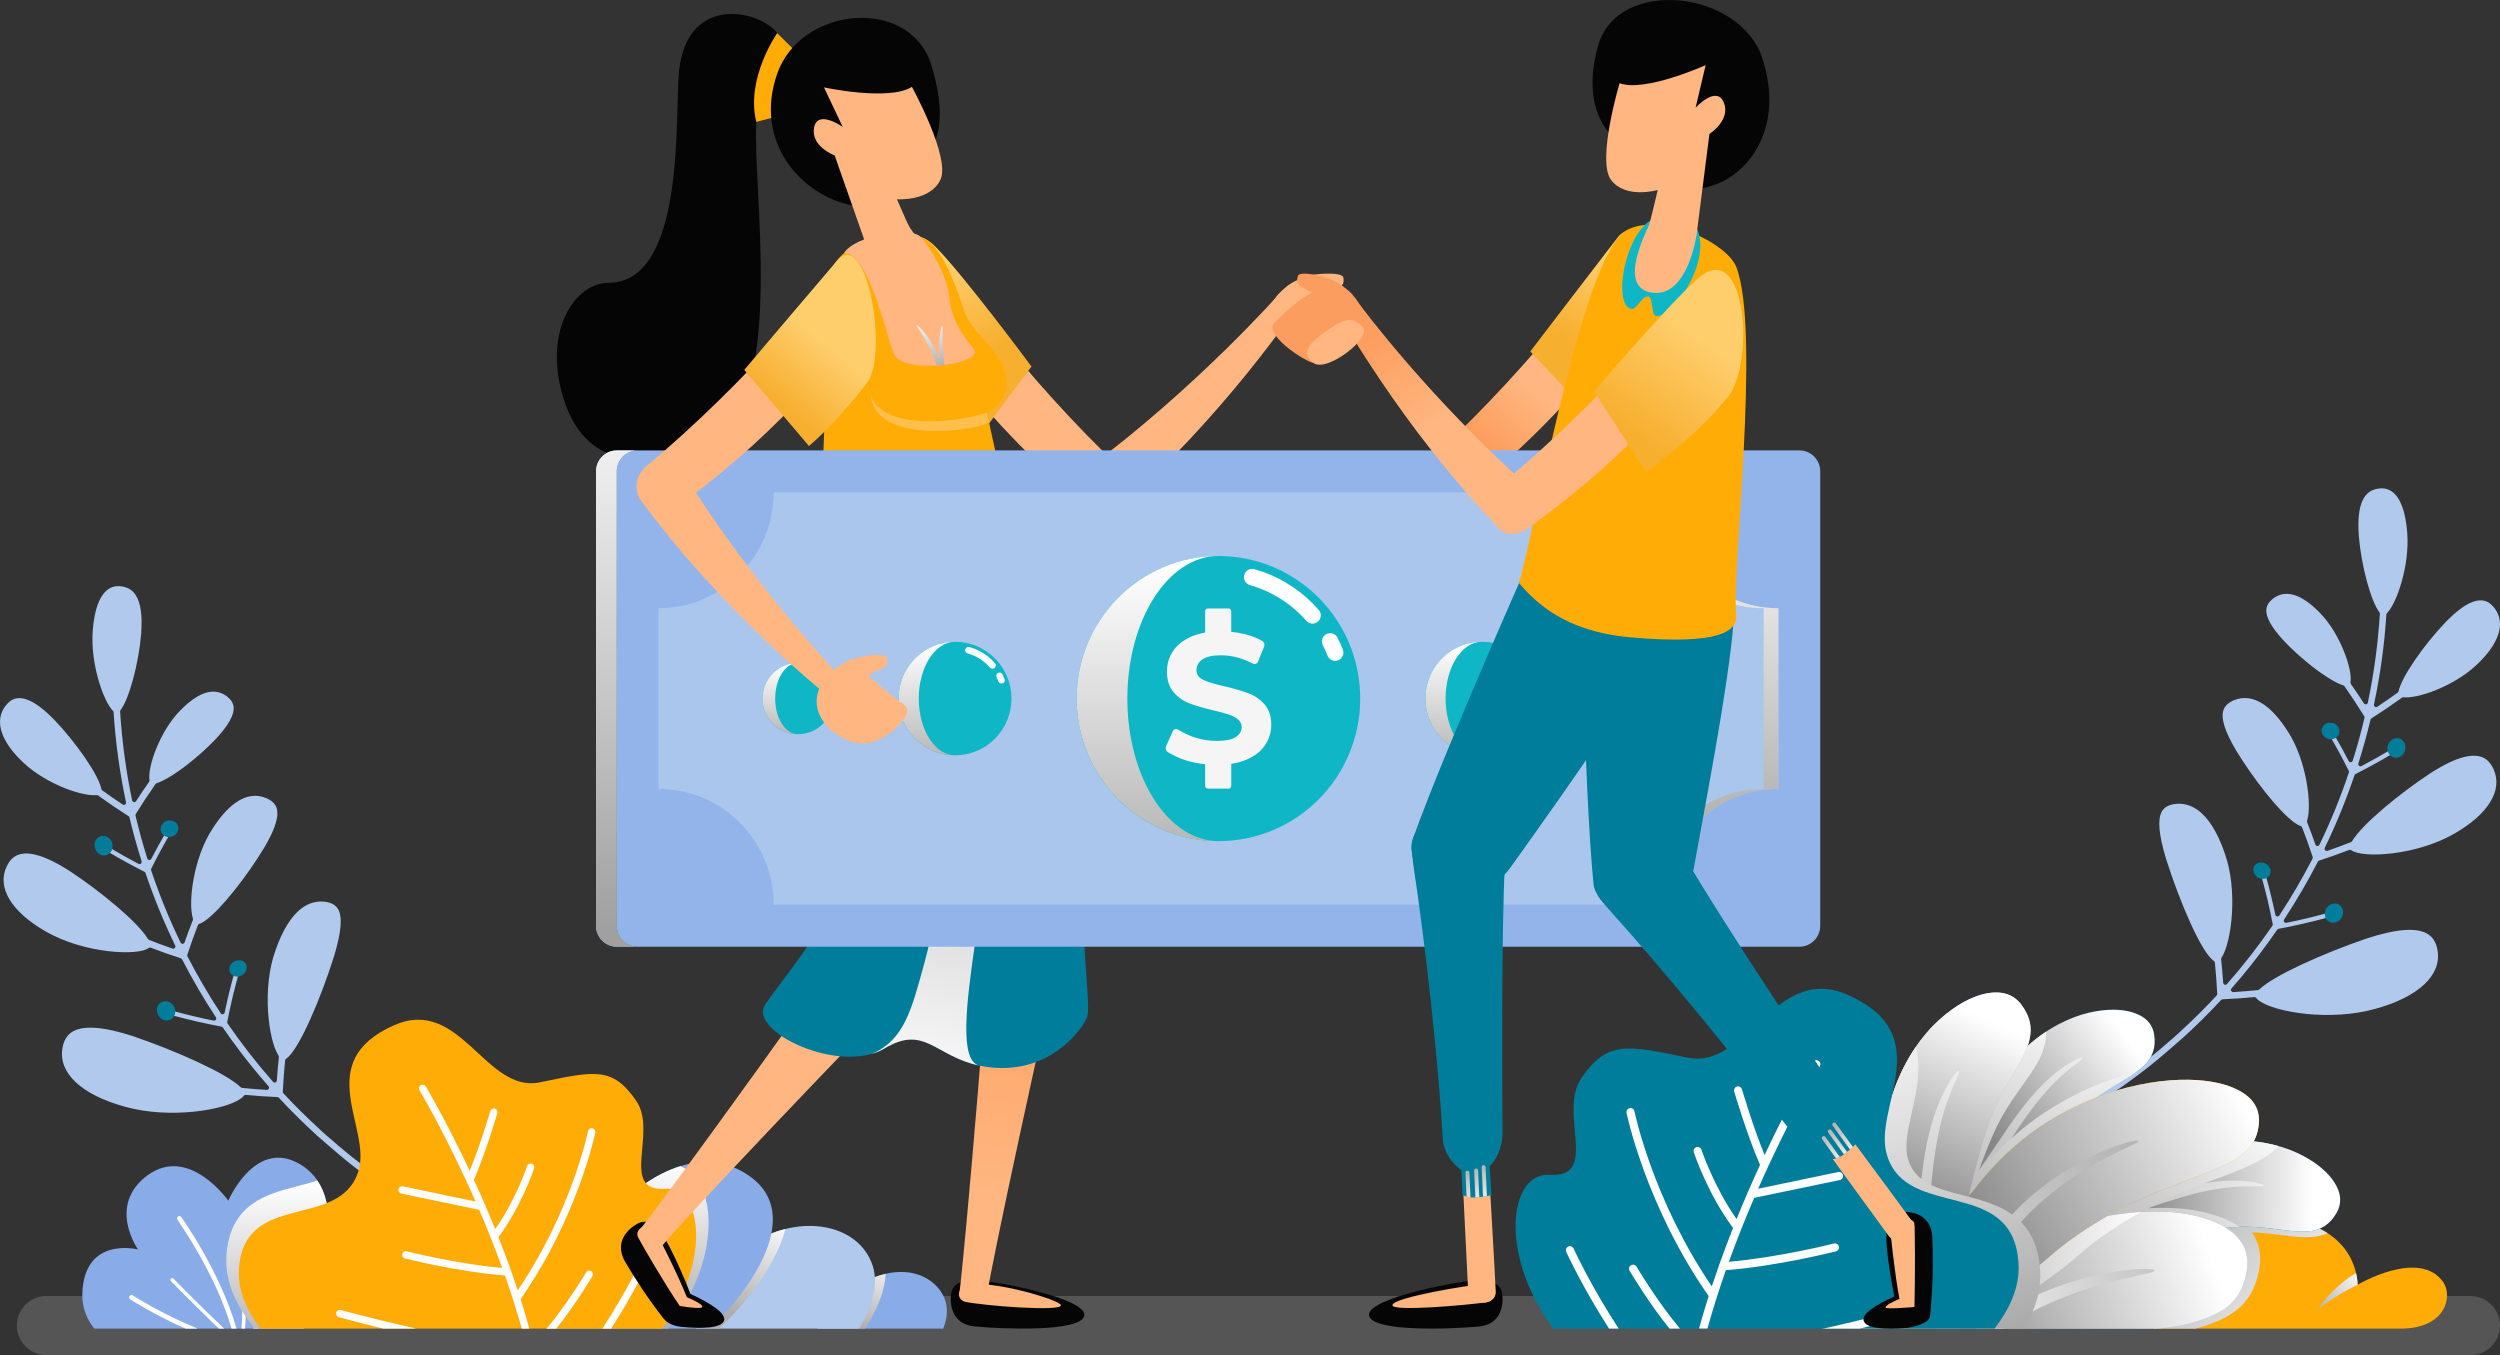 <svg width="345" height="187" viewBox="0 0 345 187" fill="none" xmlns="http://www.w3.org/2000/svg">
<rect x="0" y="0" width="345" height="187" fill="#333333" stroke="none"/>
<g clip-path="url(#clip0_140_1545)">
<path opacity="0.25" d="M345.001 182.926C345.001 180.685 343.177 178.852 340.949 178.852H6.378C4.149 178.852 2.326 180.685 2.326 182.926C2.326 185.166 4.149 187 6.378 187H340.949C343.177 187 345.001 185.166 345.001 182.926Z" fill="#BCBCBC"/>
<path d="M55.996 164.927V164.92C53.644 163.435 51.359 161.824 49.165 160.113C49.165 160.113 48.477 159.611 47.068 158.421C46.903 158.284 46.737 158.15 46.575 158.011C46.566 158.005 46.563 157.993 46.554 157.986C46.185 157.67 45.781 157.32 45.33 156.926C45.315 156.917 45.296 156.908 45.281 156.895C45.097 156.733 44.919 156.567 44.735 156.403C44.559 156.246 44.378 156.087 44.192 155.919V155.91C42.428 154.303 40.722 152.616 39.105 150.871C39.05 150.812 39.019 150.732 39.026 150.65C39.091 149.244 39.2 147.791 39.349 146.333C39.358 146.246 39.403 146.164 39.476 146.114L39.526 146.08C41.236 144.874 44.202 137.977 46.086 132.006C47.113 128.632 47.292 126.476 46.627 125.413C46.296 124.883 45.74 124.576 44.878 124.442C43.765 124.301 42.713 124.576 41.747 125.256C40.252 126.312 38.985 128.327 37.985 131.244C36.162 136.303 37.001 143.484 38.438 145.671C38.476 145.727 38.492 145.8 38.485 145.868C38.363 147.015 38.272 148.075 38.205 149.11C38.198 149.203 38.152 149.285 38.078 149.338C38.055 149.356 38.03 149.367 38.003 149.376C37.888 149.417 37.759 149.383 37.68 149.29C35.44 146.747 33.332 144.042 31.411 141.248C31.366 141.182 31.348 141.098 31.364 141.018C31.782 138.851 32.284 136.715 32.857 134.669C32.879 134.59 32.832 134.506 32.753 134.483L32.461 134.401C32.422 134.39 32.382 134.394 32.345 134.415C32.341 134.417 32.336 134.419 32.332 134.421C32.302 134.442 32.282 134.472 32.273 134.506C31.8 136.198 31.373 137.954 31.004 139.726C30.988 139.804 30.945 139.867 30.882 139.913C30.846 139.938 30.807 139.956 30.764 139.965C30.646 139.988 30.524 139.938 30.456 139.833C28.801 137.317 27.258 134.676 25.871 131.985C25.833 131.912 25.828 131.828 25.853 131.751C26.29 130.416 26.78 129.042 27.312 127.672C27.332 127.615 27.371 127.567 27.421 127.533C27.445 127.515 27.473 127.501 27.502 127.492C27.728 127.422 28.004 127.272 28.321 127.049C30.547 125.477 34.175 120.754 36.395 117.094C37.951 114.48 38.535 112.66 38.18 111.53C37.992 110.934 37.542 110.495 36.761 110.145C35.37 109.555 33.936 109.771 32.502 110.784C31.427 111.541 30.352 112.754 29.312 114.385C26.733 118.304 25.914 124.506 26.622 126.771C26.642 126.837 26.64 126.91 26.613 126.974C26.19 128.047 25.819 129.051 25.475 130.04C25.453 130.099 25.416 130.152 25.364 130.188C25.317 130.22 25.265 130.24 25.208 130.243C25.086 130.249 24.973 130.183 24.919 130.072C23.362 126.851 21.994 123.498 20.856 120.104C20.831 120.029 20.838 119.942 20.872 119.869C21.657 118.295 22.485 116.76 23.335 115.306C23.376 115.236 23.353 115.142 23.281 115.099L23.023 114.944C22.987 114.924 22.946 114.919 22.908 114.928C22.89 114.933 22.874 114.94 22.86 114.951C22.842 114.963 22.828 114.979 22.815 114.999C22.157 116.13 21.507 117.315 20.881 118.518C20.858 118.561 20.826 118.598 20.786 118.627C20.727 118.668 20.657 118.687 20.587 118.682C20.465 118.673 20.363 118.589 20.326 118.47C19.707 116.491 19.159 114.505 18.702 112.563C18.684 112.485 18.695 112.401 18.738 112.333C19.598 110.936 20.519 109.544 21.469 108.188C21.489 108.161 21.514 108.136 21.541 108.118C21.568 108.097 21.598 108.084 21.63 108.074C22.362 107.854 23.455 107.249 24.708 106.364C26.514 105.09 28.527 103.331 29.963 101.778C31.56 100.026 32.33 98.625 32.246 97.61C32.201 97.046 31.907 96.571 31.325 96.109C30.015 95.106 28.439 95.24 26.638 96.511C26.052 96.923 25.441 97.46 24.819 98.106C22.075 100.9 20.324 105.877 20.634 107.644C20.65 107.724 20.632 107.806 20.584 107.872C19.924 108.816 19.336 109.692 18.781 110.554C18.761 110.588 18.734 110.615 18.702 110.638C18.634 110.684 18.553 110.704 18.474 110.688C18.354 110.665 18.259 110.572 18.234 110.452C17.39 106.427 16.834 102.301 16.578 98.19C16.573 98.118 16.596 98.045 16.641 97.986C17.822 96.455 19.15 91.527 19.485 87.442C19.881 82.016 18.132 81.122 16.784 80.922C16.085 80.811 15.456 80.949 14.915 81.332C13.743 82.157 13.013 84.123 12.8 87.014C12.447 91.457 14.223 96.721 15.592 98.102C15.644 98.154 15.673 98.222 15.678 98.295C15.942 102.44 16.517 106.616 17.388 110.706C17.415 110.827 17.365 110.948 17.268 111.018C17.164 111.091 17.03 111.091 16.929 111.023C16.022 110.424 15.071 109.767 14.108 109.066C14.044 109.021 14.001 108.955 13.988 108.877C13.63 107.012 10.554 102.51 7.403 99.241C4.815 96.612 2.81 95.765 1.449 96.725C1.202 96.9 0.965 97.137 0.745 97.43C-0.814 99.485 0.105 102.344 3.263 105.279C6.468 108.272 11.445 109.935 13.327 109.721C13.402 109.712 13.477 109.731 13.538 109.776C14.936 110.791 16.347 111.748 17.734 112.626C17.802 112.67 17.849 112.736 17.867 112.811C18.356 114.844 18.919 116.876 19.544 118.848C19.58 118.966 19.544 119.094 19.451 119.171L19.447 119.176C19.333 119.255 19.216 119.262 19.116 119.21C17.863 118.555 16.605 117.849 15.372 117.119C15.32 117.09 15.257 117.092 15.209 117.126C15.191 117.137 15.178 117.153 15.166 117.171L15.013 117.433C14.992 117.467 14.986 117.508 14.997 117.547C15.008 117.585 15.033 117.62 15.067 117.64C16.641 118.573 18.277 119.469 19.928 120.302C19.998 120.338 20.053 120.399 20.078 120.475C21.236 123.891 22.616 127.26 24.177 130.486C24.229 130.595 24.213 130.727 24.131 130.818C24.116 130.836 24.098 130.852 24.079 130.866C24 130.921 23.898 130.936 23.808 130.905C22.763 130.545 21.672 130.143 20.569 129.708C20.505 129.683 20.453 129.638 20.417 129.581C19.037 127.249 13.843 122.981 9.617 120.202C5.993 117.877 3.414 117.222 1.958 118.252C1.521 118.559 1.173 119.01 0.894 119.631C-0.436 122.506 1.591 125.841 6.321 128.548C11.567 131.573 18.935 131.94 20.48 130.85L20.528 130.814C20.609 130.757 20.716 130.743 20.808 130.78C22.218 131.321 23.613 131.817 24.955 132.251C25.029 132.274 25.093 132.329 25.131 132.401C26.532 135.124 28.099 137.809 29.791 140.379C29.859 140.482 29.859 140.614 29.791 140.716C29.771 140.746 29.744 140.773 29.715 140.796C29.647 140.843 29.563 140.859 29.484 140.846C27.631 140.473 25.785 140.033 23.994 139.542C23.948 139.531 23.903 139.54 23.869 139.565C23.84 139.583 23.819 139.613 23.81 139.649L23.731 139.94C23.72 139.979 23.724 140.02 23.745 140.056C23.765 140.09 23.797 140.118 23.835 140.127C26.034 140.73 28.296 141.248 30.554 141.671C30.633 141.685 30.703 141.731 30.748 141.796C32.309 144.069 33.974 146.264 35.696 148.321C36.092 148.794 36.537 149.31 37.053 149.899C37.134 149.993 37.153 150.122 37.098 150.234C37.076 150.279 37.042 150.32 37.001 150.35C36.944 150.389 36.877 150.409 36.809 150.407C35.727 150.341 34.58 150.247 33.402 150.129C33.336 150.122 33.273 150.093 33.223 150.047C31.162 148.057 24.224 145.006 18.44 143.02C14.198 141.626 11.305 141.444 9.839 142.477C9.194 142.932 8.798 143.628 8.629 144.599C7.991 148.043 11.226 151.085 17.279 152.738C23.473 154.451 30.965 153.202 33.205 151.624C33.4 151.485 33.549 151.349 33.646 151.219C33.666 151.192 33.689 151.169 33.716 151.151C33.775 151.11 33.845 151.091 33.918 151.098C35.411 151.237 36.877 151.339 38.277 151.396C38.358 151.399 38.431 151.435 38.485 151.492C40.175 153.321 41.962 155.084 43.808 156.76C44.851 157.684 46.848 159.413 48.366 160.628C50.484 162.297 52.685 163.871 54.949 165.332C56.015 166.005 58.315 167.402 59.928 168.31C60.236 168.48 60.546 168.644 60.856 168.81L61.118 167.939C59.254 166.958 57.526 165.928 56.003 164.934L55.996 164.927Z" fill="#B0C9ED"/>
<path d="M23.669 140.634C24.205 140.257 24.343 139.481 23.986 138.867C23.617 138.232 22.83 137.984 22.237 138.316C22.201 138.337 22.167 138.357 22.136 138.38C21.617 138.744 21.495 139.513 21.853 140.127C22.052 140.468 22.371 140.714 22.73 140.803C23.04 140.88 23.355 140.832 23.613 140.673C23.633 140.66 23.651 140.648 23.669 140.634Z" fill="#007D9A"/>
<path d="M14.997 117.851C15.445 117.535 15.642 116.944 15.49 116.375C15.298 115.665 14.604 115.217 13.945 115.379C13.812 115.411 13.69 115.467 13.577 115.547C13.138 115.856 12.948 116.45 13.102 117.026C13.203 117.406 13.45 117.729 13.771 117.908C14.052 118.065 14.366 118.104 14.658 118.015C14.78 117.979 14.893 117.924 14.997 117.851Z" fill="#007D9A"/>
<path d="M33.48 134.533C34.01 134.16 34.204 133.489 33.924 133.006C33.627 132.499 32.904 132.356 32.306 132.688C32.263 132.711 32.22 132.738 32.182 132.765C31.668 133.127 31.501 133.771 31.788 134.264C31.928 134.505 32.161 134.676 32.442 134.744C32.761 134.824 33.114 134.763 33.41 134.581C33.435 134.565 33.458 134.549 33.48 134.533Z" fill="#007D9A"/>
<path d="M24.09 115.268C24.504 114.974 24.703 114.478 24.583 114.037C24.425 113.445 23.755 113.097 23.095 113.261C22.936 113.298 22.792 113.364 22.665 113.455C22.256 113.743 22.072 114.228 22.197 114.69C22.274 114.976 22.461 115.218 22.726 115.363C23.011 115.525 23.364 115.559 23.692 115.463C23.837 115.42 23.97 115.354 24.092 115.27L24.09 115.268Z" fill="#007D9A"/>
<path d="M19.048 172.429C19.048 172.429 14.704 166.31 20.405 162.165C26.115 158.018 31.506 165.698 31.506 165.698C31.506 165.698 35.008 157.5 40.855 160.37C50.479 165.095 41.762 183.21 41.966 183.346H13.001C11.947 181.997 11.323 180.416 11.361 178.64C11.535 170.489 19.048 172.429 19.048 172.429Z" fill="#89ACE8"/>
<path d="M34.979 183.347H35.562L35.684 183.306C37.901 176.331 37.277 168.767 37.268 168.674C37.252 168.492 37.094 168.358 36.913 168.374C36.732 168.39 36.598 168.549 36.614 168.731C36.623 168.824 37.248 176.449 34.976 183.347H34.979ZM17.965 179.316C18.019 179.35 21.227 181.415 25.602 183.347H27.283C22.256 181.295 18.379 178.799 18.32 178.761C18.168 178.661 17.965 178.706 17.867 178.859C17.768 179.013 17.813 179.216 17.965 179.316ZM24.491 168.349C24.557 168.44 29.746 175.697 31.954 183.344H32.635C30.413 175.501 25.091 168.053 25.023 167.962C24.916 167.814 24.71 167.782 24.564 167.889C24.416 167.996 24.385 168.201 24.491 168.349ZM30.214 183.347H30.929C27.43 180.03 23.993 176.506 23.939 176.449C23.844 176.352 23.688 176.349 23.591 176.447C23.494 176.543 23.494 176.697 23.586 176.798C23.638 176.852 26.837 180.132 30.212 183.349L30.214 183.347ZM33.325 183.347H33.816C34.252 178.06 33.099 173.076 33.083 173.005C33.051 172.871 32.918 172.792 32.786 172.823C32.655 172.853 32.574 172.989 32.603 173.121C32.621 173.192 33.764 178.14 33.325 183.349V183.347Z" fill="url(#paint0_linear_140_1545)"/>
<path style="mix-blend-mode:color-burn" d="M31.24 173.519C31.579 166.121 36.839 164.775 41.064 163.689C42.085 163.428 42.992 163.184 43.797 162.909C48.306 169.618 41.793 183.226 41.967 183.344H35.131L34.613 182.671C32.237 179.588 31.102 176.508 31.24 173.519Z" fill="url(#paint1_linear_140_1545)"/>
<path d="M112.822 183.346C116.967 175.987 125.251 173.36 129.221 177.477C131.017 179.34 130.902 181.485 130.164 183.346H112.822Z" fill="#89ACE8"/>
<path style="mix-blend-mode:color-burn" d="M122.222 175.782C122.113 177.882 121.305 180.173 119.799 182.636L119.367 183.346H112.822C115.148 179.215 118.781 176.574 122.222 175.782Z" fill="url(#paint2_linear_140_1545)"/>
<path d="M99.575 175.528C97.403 178.426 96.426 181.099 96.066 183.344H118.537C120.283 180.485 121.466 177.138 120.254 174.176C117.424 167.259 105.708 167.343 99.575 175.528Z" fill="#B0C9ED"/>
<path style="mix-blend-mode:color-burn" d="M108.379 169.604C106.782 175.992 100.507 182.139 99.67 182.937L99.242 183.344H96.068C96.428 181.099 97.405 178.426 99.577 175.528C101.955 172.357 105.169 170.408 108.379 169.604Z" fill="url(#paint3_linear_140_1545)"/>
<path d="M75.334 183.346H98.037C102.148 179.429 111.843 167.832 103.138 162.099C93.364 155.662 80.023 168.198 75.334 183.346Z" fill="#89ACE8"/>
<path style="mix-blend-mode:color-burn" d="M93.886 160.931C95.067 161.417 96.065 162.38 96.746 163.731C98.673 167.557 98.241 175.105 92.742 182.637L92.224 183.347H75.332C78.639 172.66 86.254 163.274 93.886 160.933V160.931Z" fill="url(#paint4_linear_140_1545)"/>
<path d="M35.976 183.346C34.102 180.914 32.831 178.192 32.962 175.339C33.478 164.133 46.94 169.909 49.476 161.574C51.293 155.602 42.957 146.574 54.342 141.499C63.547 137.395 66.961 150.921 74.51 149.36C82.056 147.798 84.533 147.14 87.816 151.938C90.77 156.253 85.413 164.481 91.815 164.051C96.706 163.724 98.385 173.71 91.347 183.346H35.973H35.976Z" fill="#FFAC06"/>
<path d="M46.758 181.768C47.027 181.843 49.489 182.519 52.898 183.347H57.445C51.814 182.1 47.12 180.81 47.027 180.785C46.756 180.71 46.478 180.87 46.403 181.143C46.328 181.413 46.489 181.695 46.758 181.768ZM80.888 175.578C80.852 175.638 78.137 180.183 75.431 183.347H76.757C79.297 180.224 81.621 176.331 81.759 176.102C81.901 175.86 81.824 175.547 81.582 175.403C81.342 175.258 81.03 175.337 80.888 175.581V175.578ZM55.87 173.663C55.945 173.681 63.263 175.531 69.683 176.02C70.52 178.397 71.305 180.854 72 183.347H73.049C72.671 181.977 72.269 180.617 71.844 179.275C79.739 167.983 82.123 156.413 82.148 156.297C82.202 156.022 82.026 155.753 81.75 155.699C81.476 155.642 81.207 155.821 81.152 156.097C81.13 156.208 78.868 167.155 71.448 178.06C71.16 177.189 70.864 176.325 70.563 175.471C70.554 175.399 70.529 175.333 70.493 175.274C69.941 173.722 69.366 172.203 68.785 170.731C71.968 166.445 73.637 161.449 73.707 161.236C73.796 160.967 73.651 160.678 73.386 160.592C73.122 160.503 72.832 160.646 72.744 160.915C72.728 160.963 71.188 165.574 68.337 169.616C67.894 168.522 67.448 167.455 67.002 166.422C66.989 166.345 66.957 166.274 66.912 166.213C66.403 165.037 65.896 163.904 65.396 162.821C67.039 159.063 68.62 153.674 68.633 153.619C68.713 153.349 68.559 153.064 68.29 152.987C68.02 152.907 67.74 153.062 67.661 153.333C67.645 153.383 66.303 157.967 64.82 161.581C61.557 154.634 58.822 150.034 58.764 149.936C58.619 149.695 58.307 149.618 58.069 149.761C57.829 149.907 57.752 150.221 57.897 150.462C57.965 150.576 61.691 156.843 65.629 165.81L55.592 163.717C55.318 163.661 55.049 163.838 54.993 164.113C54.936 164.388 55.112 164.659 55.386 164.716L66.129 166.957C67.206 169.461 68.29 172.157 69.308 174.971C63.089 174.441 56.191 172.698 56.119 172.68C55.848 172.612 55.572 172.776 55.504 173.049C55.436 173.322 55.599 173.599 55.87 173.668V173.663ZM88.785 173.301C88.753 173.37 86.613 178.035 83.127 183.347H84.338C87.656 178.197 89.676 173.793 89.708 173.727C89.823 173.47 89.712 173.167 89.457 173.051C89.204 172.935 88.9 173.046 88.785 173.304V173.301Z" fill="url(#paint5_linear_140_1545)"/>
<path d="M289.005 151.437V151.431C291.357 149.945 293.642 148.334 295.836 146.624C295.836 146.624 296.524 146.121 297.933 144.931C298.099 144.795 298.264 144.661 298.427 144.522C298.436 144.515 298.438 144.506 298.447 144.497C298.816 144.181 299.221 143.83 299.671 143.437C299.687 143.428 299.705 143.419 299.721 143.405C299.904 143.243 300.083 143.077 300.266 142.914C300.442 142.757 300.623 142.597 300.809 142.429V142.42C302.573 140.812 304.279 139.126 305.896 137.381C305.951 137.322 305.98 137.242 305.976 137.161C305.91 135.755 305.801 134.299 305.652 132.841C305.643 132.754 305.598 132.672 305.525 132.622L305.476 132.588C303.765 131.382 300.8 124.485 298.915 118.514C297.888 115.14 297.71 112.984 298.375 111.921C298.705 111.394 299.261 111.084 300.123 110.95C301.236 110.809 302.288 111.082 303.254 111.764C304.749 112.82 306.016 114.835 307.016 117.752C308.839 122.811 308 129.993 306.564 132.179C306.525 132.236 306.509 132.308 306.516 132.377C306.638 133.523 306.729 134.583 306.797 135.618C306.803 135.711 306.849 135.793 306.923 135.846C306.946 135.862 306.971 135.873 306.998 135.884C307.113 135.925 307.242 135.891 307.322 135.798C309.561 133.255 311.669 130.55 313.59 127.756C313.635 127.688 313.653 127.606 313.638 127.527C313.219 125.359 312.717 123.223 312.144 121.178C312.122 121.098 312.169 121.014 312.249 120.991L312.54 120.909C312.579 120.898 312.62 120.902 312.656 120.921C312.66 120.923 312.665 120.925 312.669 120.927C312.699 120.948 312.719 120.977 312.728 121.012C313.201 122.704 313.628 124.46 313.997 126.232C314.013 126.31 314.056 126.373 314.119 126.419C314.156 126.444 314.194 126.46 314.237 126.471C314.355 126.494 314.477 126.444 314.545 126.339C316.201 123.823 317.743 121.182 319.13 118.491C319.169 118.418 319.173 118.334 319.148 118.257C318.712 116.921 318.221 115.547 317.689 114.178C317.669 114.121 317.63 114.073 317.58 114.039C317.556 114.021 317.528 114.007 317.499 113.998C317.273 113.928 316.997 113.778 316.68 113.555C314.454 111.983 310.826 107.26 308.606 103.6C307.05 100.986 306.466 99.166 306.822 98.036C307.007 97.44 307.46 96.998 308.24 96.65C309.631 96.061 311.065 96.277 312.5 97.29C313.574 98.047 314.649 99.26 315.689 100.891C318.268 104.81 319.087 111.011 318.379 113.277C318.359 113.343 318.361 113.416 318.388 113.48C318.811 114.553 319.182 115.556 319.526 116.546C319.549 116.605 319.585 116.657 319.637 116.694C319.684 116.726 319.736 116.746 319.793 116.748C319.915 116.755 320.028 116.689 320.082 116.578C321.639 113.357 323.007 110.004 324.145 106.61C324.172 106.535 324.163 106.448 324.129 106.375C323.345 104.801 322.517 103.266 321.666 101.812C321.625 101.739 321.648 101.648 321.72 101.605L321.978 101.45C322.014 101.43 322.055 101.425 322.094 101.434C322.112 101.439 322.127 101.446 322.141 101.457C322.159 101.468 322.173 101.484 322.186 101.505C322.845 102.635 323.494 103.821 324.12 105.024C324.143 105.067 324.175 105.104 324.215 105.133C324.274 105.174 324.344 105.192 324.415 105.188C324.537 105.179 324.638 105.095 324.675 104.976C325.295 102.997 325.842 101.011 326.299 99.069C326.317 98.991 326.306 98.907 326.263 98.839C325.403 97.442 324.482 96.05 323.53 94.694C323.51 94.667 323.485 94.642 323.458 94.624C323.43 94.603 323.401 94.589 323.369 94.58C322.636 94.36 321.544 93.754 320.291 92.87C318.483 91.596 316.472 89.837 315.036 88.284C313.438 86.532 312.669 85.131 312.753 84.116C312.798 83.552 313.092 83.076 313.674 82.615C314.984 81.612 316.56 81.746 318.361 83.017C318.947 83.429 319.558 83.966 320.18 84.612C322.924 87.406 324.675 92.383 324.365 94.15C324.349 94.23 324.367 94.312 324.415 94.378C325.075 95.322 325.663 96.198 326.217 97.06C326.24 97.094 326.265 97.121 326.297 97.144C326.365 97.189 326.446 97.21 326.525 97.194C326.645 97.171 326.74 97.078 326.765 96.957C327.609 92.933 328.165 88.807 328.421 84.696C328.425 84.623 328.403 84.551 328.358 84.491C327.177 82.96 325.849 78.033 325.514 73.948C325.118 68.522 326.867 67.628 328.215 67.428C328.916 67.317 329.543 67.455 330.084 67.837C331.255 68.663 331.986 70.629 332.199 73.52C332.552 77.963 330.776 83.227 329.407 84.607C329.355 84.66 329.326 84.728 329.321 84.801C329.057 88.945 328.482 93.122 327.611 97.212C327.584 97.333 327.634 97.453 327.731 97.524C327.835 97.597 327.966 97.599 328.07 97.528C328.977 96.93 329.927 96.273 330.891 95.572C330.954 95.527 330.997 95.461 331.011 95.383C331.368 93.518 334.445 89.016 337.596 85.747C340.184 83.117 342.188 82.271 343.55 83.231C343.797 83.406 344.034 83.643 344.254 83.936C345.812 85.99 344.894 88.85 341.736 91.784C338.531 94.778 333.554 96.441 331.672 96.227C331.597 96.218 331.522 96.236 331.461 96.282C330.063 97.296 328.652 98.254 327.265 99.132C327.197 99.175 327.149 99.241 327.131 99.317C326.643 101.35 326.08 103.382 325.455 105.354C325.419 105.472 325.455 105.6 325.548 105.677L325.552 105.681C325.666 105.761 325.783 105.768 325.883 105.716C327.136 105.06 328.394 104.355 329.627 103.625C329.679 103.595 329.742 103.598 329.789 103.632C329.808 103.643 329.821 103.659 329.832 103.677L329.986 103.939C330.007 103.973 330.013 104.014 330.002 104.055C329.991 104.094 329.966 104.128 329.932 104.148C328.358 105.081 326.722 105.977 325.071 106.81C325 106.846 324.946 106.908 324.921 106.983C323.763 110.399 322.383 113.768 320.822 116.994C320.77 117.103 320.786 117.235 320.867 117.326C320.883 117.345 320.901 117.36 320.919 117.374C320.999 117.431 321.1 117.445 321.191 117.413C322.236 117.053 323.326 116.651 324.43 116.216C324.494 116.191 324.546 116.146 324.582 116.089C325.962 113.757 331.156 109.49 335.382 106.71C339.006 104.385 341.584 103.73 343.041 104.76C343.478 105.067 343.826 105.518 344.105 106.139C345.435 109.014 343.408 112.349 338.678 115.056C333.432 118.082 326.064 118.448 324.519 117.358L324.471 117.322C324.39 117.265 324.283 117.251 324.191 117.288C322.781 117.829 321.388 118.325 320.044 118.759C319.969 118.782 319.906 118.837 319.868 118.907C318.467 121.63 316.9 124.315 315.207 126.885C315.14 126.988 315.14 127.119 315.207 127.222C315.228 127.251 315.255 127.279 315.284 127.301C315.352 127.349 315.436 127.365 315.515 127.351C317.368 126.978 319.214 126.539 321.005 126.048C321.051 126.034 321.096 126.046 321.13 126.071C321.159 126.089 321.18 126.119 321.189 126.155L321.268 126.446C321.279 126.485 321.275 126.526 321.254 126.562C321.234 126.596 321.202 126.621 321.164 126.633C318.965 127.235 316.703 127.754 314.445 128.177C314.366 128.191 314.296 128.236 314.251 128.302C312.69 130.575 311.025 132.772 309.303 134.827C308.907 135.3 308.462 135.816 307.946 136.405C307.864 136.499 307.846 136.628 307.901 136.74C307.923 136.785 307.957 136.826 307.998 136.856C308.052 136.894 308.122 136.915 308.19 136.91C309.272 136.844 310.418 136.751 311.597 136.633C311.663 136.626 311.726 136.596 311.776 136.551C313.837 134.56 320.775 131.51 326.559 129.524C330.801 128.129 333.694 127.947 335.16 128.98C335.805 129.435 336.2 130.131 336.37 131.103C337.008 134.547 333.773 137.588 327.72 139.242C321.526 140.955 314.031 139.706 311.794 138.127C311.599 137.989 311.45 137.852 311.353 137.722C311.332 137.695 311.31 137.672 311.283 137.654C311.224 137.613 311.154 137.595 311.081 137.602C309.588 137.741 308.122 137.843 306.722 137.9C306.641 137.902 306.568 137.939 306.514 137.995C304.824 139.824 303.037 141.587 301.191 143.264C300.148 144.187 298.151 145.916 296.633 147.131C294.515 148.801 292.314 150.375 290.05 151.835C288.984 152.509 286.684 153.906 285.071 154.813C284.763 154.984 284.451 155.148 284.143 155.314L283.881 154.442C285.745 153.462 287.473 152.431 288.996 151.437H289.005Z" fill="#B0C9ED"/>
<path d="M321.331 127.144C320.795 126.767 320.657 125.991 321.015 125.377C321.383 124.742 322.168 124.494 322.763 124.826C322.799 124.847 322.833 124.867 322.865 124.89C323.383 125.254 323.505 126.023 323.148 126.637C322.949 126.978 322.63 127.224 322.27 127.313C321.96 127.39 321.646 127.342 321.388 127.183C321.368 127.169 321.349 127.158 321.331 127.144Z" fill="#007D9A"/>
<path d="M330.005 104.362C329.557 104.046 329.36 103.454 329.511 102.888C329.704 102.178 330.398 101.73 331.056 101.891C331.19 101.923 331.312 101.98 331.425 102.06C331.864 102.369 332.054 102.963 331.9 103.538C331.799 103.918 331.552 104.241 331.231 104.421C330.95 104.578 330.636 104.617 330.344 104.528C330.222 104.491 330.109 104.437 330.005 104.364V104.362Z" fill="#007D9A"/>
<path d="M311.523 121.043C310.993 120.67 310.799 119.999 311.079 119.517C311.376 119.01 312.1 118.866 312.697 119.199C312.74 119.221 312.78 119.249 312.819 119.276C313.332 119.638 313.5 120.281 313.213 120.775C313.072 121.016 312.839 121.187 312.559 121.255C312.24 121.335 311.887 121.273 311.591 121.091C311.566 121.075 311.543 121.059 311.52 121.043H311.523Z" fill="#007D9A"/>
<path d="M320.91 101.778C320.496 101.485 320.297 100.991 320.417 100.548C320.576 99.956 321.245 99.608 321.906 99.772C322.064 99.808 322.209 99.874 322.336 99.965C322.745 100.254 322.928 100.739 322.804 101.201C322.727 101.487 322.539 101.728 322.275 101.874C321.99 102.035 321.637 102.07 321.309 101.974C321.164 101.931 321.03 101.865 320.908 101.781L320.91 101.778Z" fill="#007D9A"/>
<path d="M276.803 164.204C274.919 166.062 272.536 166.879 271.025 165.439C269.458 163.947 269.917 160.725 272.634 154.736C272.679 154.64 272.722 154.545 272.77 154.452C274.441 150.935 276.631 147.211 279.622 144.511C282.581 141.797 285.768 140.343 288.252 139.763C290.765 139.174 292.645 139.287 293.975 139.62C296.647 140.343 297.273 141.869 297.332 143.43C297.414 145.045 296.81 146.451 295.097 147.727C294.249 148.371 293.152 149.006 291.865 149.784C290.562 150.58 289.118 151.471 287.34 153.084C285.564 154.663 283.352 157.031 280.834 159.872C279.581 161.269 278.239 162.746 276.832 164.17C276.821 164.181 276.81 164.192 276.798 164.204H276.803Z" fill="#007D9A"/>
<path style="mix-blend-mode:color-burn" d="M276.803 164.204C274.919 166.062 272.536 166.879 271.025 165.439C269.458 163.947 269.917 160.725 272.634 154.736C272.679 154.64 272.722 154.545 272.77 154.452C274.441 150.935 276.631 147.211 279.622 144.511C282.581 141.797 285.768 140.343 288.252 139.763C290.765 139.174 292.645 139.287 293.975 139.62C296.647 140.343 297.273 141.869 297.332 143.43C297.414 145.045 296.81 146.451 295.097 147.727C294.249 148.371 293.152 149.006 291.865 149.784C290.562 150.58 289.118 151.471 287.34 153.084C285.564 154.663 283.352 157.031 280.834 159.872C279.581 161.269 278.239 162.746 276.832 164.17C276.821 164.181 276.81 164.192 276.798 164.204H276.803Z" fill="url(#paint6_linear_140_1545)"/>
<path opacity="0.5" d="M278.797 153.264C280.715 150.68 282.785 148.633 284.479 147.45C286.162 146.256 287.348 145.832 287.411 145.969C287.508 146.128 286.456 146.765 284.947 148.066C283.43 149.345 281.552 151.388 279.724 153.96C277.887 156.515 276.048 159.566 274.032 162.448C273.218 163.61 272.347 164.723 271.447 165.758C271.302 165.664 271.16 165.562 271.028 165.435C270.831 165.248 270.666 165.034 270.535 164.791C271.377 163.817 272.193 162.773 272.965 161.681C274.971 158.867 276.847 155.835 278.799 153.262L278.797 153.264Z" fill="url(#paint7_linear_140_1545)"/>
<path style="mix-blend-mode:color-burn" d="M272.77 154.454C274.442 150.937 276.631 147.213 279.622 144.513C280.522 143.687 281.443 142.98 282.359 142.377C282.393 143.785 281.986 145.225 281.131 146.717C280.554 147.75 279.792 148.819 278.907 150.059L278.45 150.703C277.459 152.118 276.335 153.719 275.172 156.299C274.489 157.778 273.729 159.709 272.84 162.225C273.344 161.572 273.876 160.935 274.394 160.33C276.713 157.689 279.409 155.33 282.189 153.508C286.227 150.862 290.467 148.994 294.81 147.939C294.007 148.512 293.009 149.092 291.863 149.786C290.56 150.582 289.116 151.474 287.338 153.087C285.562 154.666 283.35 157.034 280.832 159.875C279.579 161.272 278.237 162.748 276.83 164.172C276.819 164.183 276.808 164.195 276.796 164.206C275.077 165.901 272.946 166.724 271.437 165.764C271.372 165.724 271.308 165.68 271.245 165.633C271.168 165.576 271.091 165.514 271.019 165.444C270.922 165.35 270.831 165.25 270.75 165.146C270.75 165.146 270.747 165.141 270.745 165.139C269.519 163.533 270.085 160.35 272.627 154.743C272.672 154.647 272.715 154.552 272.763 154.456L272.77 154.454Z" fill="url(#paint8_linear_140_1545)"/>
<path d="M337.15 176.909C333.847 172.252 325.344 177.296 325.344 177.296C325.344 177.296 325.559 169.245 314.818 168.153C299.118 166.556 297.137 183.349 297.137 183.349H331.291C337.584 183.349 338.505 178.822 337.152 176.911L337.15 176.909Z" fill="#FFAC06"/>
<path style="mix-blend-mode:color-burn" d="M325.142 175.694C325.361 176.647 325.345 177.294 325.345 177.294C322.024 178.909 319.787 180.715 319.787 180.715C319.787 180.715 322.088 177.373 325.142 175.694Z" fill="url(#paint9_linear_140_1545)"/>
<path style="mix-blend-mode:color-burn" d="M314.818 168.15C317.63 168.437 319.688 169.199 321.199 170.17C320.347 170.553 319.369 170.744 318.254 170.744C318.164 170.744 318.073 170.744 317.994 170.739C316.987 170.721 315.872 170.58 314.583 170.414L313.933 170.332C313.071 170.23 312.029 170.104 310.789 170.073C311.814 171.59 312.137 173.396 311.721 175.412C311.339 177.313 310.443 180.043 307.12 181.783C306.122 182.334 304.656 182.905 302.955 183.344H297.137C297.137 183.344 299.118 166.551 314.818 168.148V168.15Z" fill="url(#paint10_linear_140_1545)"/>
<path d="M292.289 171.65C289.584 171.955 287.134 171.097 286.815 168.959C286.485 166.745 288.896 164.42 294.889 161.295C294.986 161.247 295.081 161.197 295.178 161.149C298.759 159.363 302.892 157.737 307.032 157.457C311.151 157.143 314.66 158.001 317.044 159.118C319.458 160.248 320.915 161.543 321.786 162.662C323.498 164.957 323.044 166.597 322.105 167.903C321.15 169.268 319.77 170.026 317.571 169.964C316.476 169.946 315.183 169.759 313.644 169.566C312.083 169.379 310.344 169.182 307.882 169.357C305.444 169.505 302.148 170.012 298.304 170.713C296.402 171.045 294.38 171.388 292.337 171.645C292.321 171.645 292.305 171.65 292.289 171.652V171.65Z" fill="#007D9A"/>
<path style="mix-blend-mode:color-burn" d="M292.289 171.65C289.584 171.955 287.134 171.097 286.815 168.959C286.485 166.745 288.896 164.42 294.889 161.295C294.986 161.247 295.081 161.197 295.178 161.149C298.759 159.363 302.892 157.737 307.032 157.457C311.151 157.143 314.66 158.001 317.044 159.118C319.458 160.248 320.915 161.543 321.786 162.662C323.498 164.957 323.044 166.597 322.105 167.903C321.15 169.268 319.77 170.026 317.571 169.964C316.476 169.946 315.183 169.759 313.644 169.566C312.083 169.379 310.344 169.182 307.882 169.357C305.444 169.505 302.148 170.012 298.304 170.713C296.402 171.045 294.38 171.388 292.337 171.645C292.321 171.645 292.305 171.65 292.289 171.652V171.65Z" fill="url(#paint11_linear_140_1545)"/>
<path opacity="0.5" d="M300.825 164.038C304.016 163.164 306.994 162.825 309.118 162.948C311.24 163.053 312.473 163.469 312.434 163.619C312.411 163.81 311.156 163.653 309.106 163.749C307.064 163.817 304.247 164.277 301.137 165.198C298.029 166.099 294.608 167.402 291.147 168.456C289.751 168.879 288.34 169.224 286.953 169.493C286.894 169.325 286.842 169.149 286.815 168.963C286.774 168.685 286.774 168.405 286.822 168.123C288.12 167.871 289.444 167.546 290.762 167.152C294.171 166.149 297.612 164.884 300.825 164.042V164.038Z" fill="url(#paint12_linear_140_1545)"/>
<path d="M306.05 181.165C304.363 182.102 300.607 183.347 296.653 183.347H265.195C265.354 183.235 265.512 183.124 265.67 183.008C267.252 181.864 268.856 180.553 270.444 179.12L272.832 176.934C273.179 176.579 273.728 176.104 274.258 175.674C274.782 175.239 275.321 174.828 275.877 174.42C280.264 171.156 285.299 168.927 289.758 168.001C298.73 166.208 304.191 167.666 307.057 169.363C309.962 171.163 310.434 173.463 309.975 175.703C309.516 177.98 308.534 179.866 306.048 181.163L306.05 181.165Z" fill="#B4C8E5"/>
<path style="mix-blend-mode:color-burn" d="M306.05 181.165C304.363 182.102 300.607 183.347 296.653 183.347H265.195C265.354 183.235 265.512 183.124 265.67 183.008C267.252 181.864 268.856 180.553 270.444 179.12L272.832 176.934C273.179 176.579 273.728 176.104 274.258 175.674C274.782 175.239 275.321 174.828 275.877 174.42C280.264 171.156 285.299 168.927 289.758 168.001C298.73 166.208 304.191 167.666 307.057 169.363C309.962 171.163 310.434 173.463 309.975 175.703C309.516 177.98 308.534 179.866 306.048 181.163L306.05 181.165Z" fill="url(#paint13_linear_140_1545)"/>
<path style="mix-blend-mode:color-burn" d="M284.265 179.243C282.494 179.955 280.675 180.83 278.879 181.861C278.083 182.327 277.266 182.834 276.433 183.346H272.66C274.459 182.4 276.157 181.292 277.997 180.266C279.886 179.224 281.795 178.353 283.654 177.657C291.151 174.87 297.343 174.891 297.34 175.321C297.411 175.844 291.371 176.317 284.263 179.243H284.265Z" fill="url(#paint14_linear_140_1545)"/>
<path d="M307.467 160.546C305.94 161.349 303.882 162.12 301.231 163.112C298.595 164.111 295.324 165.342 291.625 167.389C289.782 168.41 287.836 169.593 285.877 171.015C285.391 171.37 284.9 171.731 284.42 172.118C283.905 172.519 283.534 172.819 282.83 173.447C281.563 174.545 280.224 175.61 278.837 176.606C275.08 179.332 271.012 181.586 267.006 183.349H251.393C253.433 182.009 255.634 180.449 257.858 178.679C262.165 175.298 266.508 171.183 270.182 166.886C271.114 165.803 271.999 164.73 272.845 163.647C273.202 163.169 273.865 162.361 274.435 161.738C275.016 161.074 275.641 160.435 276.254 159.818C278.756 157.361 281.486 155.35 284.181 153.86C289.596 150.864 294.381 149.672 298.134 149.218C301.923 148.772 304.762 149.074 306.8 149.634C310.906 150.819 311.919 152.976 311.716 155.08C311.526 157.225 310.549 158.988 307.472 160.548L307.467 160.546Z" fill="#FFAC06"/>
<path style="mix-blend-mode:color-burn" d="M307.467 160.546C305.94 161.349 303.882 162.12 301.231 163.112C298.595 164.111 295.324 165.342 291.625 167.389C289.782 168.41 287.836 169.593 285.877 171.015C285.391 171.37 284.9 171.731 284.42 172.118C283.905 172.519 283.534 172.819 282.83 173.447C281.563 174.545 280.224 175.61 278.837 176.606C275.08 179.332 271.012 181.586 267.006 183.349H251.393C253.433 182.009 255.634 180.449 257.858 178.679C262.165 175.298 266.508 171.183 270.182 166.886C271.114 165.803 271.999 164.73 272.845 163.647C273.202 163.169 273.865 162.361 274.435 161.738C275.016 161.074 275.641 160.435 276.254 159.818C278.756 157.361 281.486 155.35 284.181 153.86C289.596 150.864 294.381 149.672 298.134 149.218C301.923 148.772 304.762 149.074 306.8 149.634C310.906 150.819 311.919 152.976 311.716 155.08C311.526 157.225 310.549 158.988 307.472 160.548L307.467 160.546Z" fill="url(#paint15_linear_140_1545)"/>
<path style="mix-blend-mode:color-burn" d="M290.447 159.886C287.574 161.385 283.69 163.79 280.066 167.393C276.575 171.176 272.16 175.205 267.42 178.41C264.715 180.276 261.914 181.925 259.179 183.347H255.15C258.804 181.652 262.711 179.507 266.436 176.959C271.128 173.817 275.352 170.043 278.982 166.263C282.833 162.605 286.952 160.264 290.004 158.949C293.074 157.641 295.062 157.245 295.128 157.434C295.204 157.664 293.331 158.374 290.447 159.886Z" fill="url(#paint16_linear_140_1545)"/>
<path style="mix-blend-mode:color-burn" d="M282.828 173.444C283.531 172.818 283.905 172.516 284.418 172.115C284.898 171.728 285.386 171.367 285.875 171.012C287.585 169.772 289.282 168.717 290.911 167.788C292.56 167.5 294.087 167.324 295.491 167.24C293.413 168.394 291.587 169.545 289.913 170.759C289.458 171.092 288.972 171.449 288.508 171.824L288.488 171.84C287.999 172.218 287.646 172.506 286.954 173.121C285.617 174.279 284.242 175.368 282.871 176.351C279.222 178.997 275.159 181.312 270.795 183.232L270.542 183.344H267.004C271.01 181.581 275.078 179.326 278.835 176.601C280.222 175.605 281.561 174.54 282.828 173.441V173.444Z" fill="url(#paint17_linear_140_1545)"/>
<path style="mix-blend-mode:color-burn" d="M304.85 163.067C302.499 163.958 299.622 165.048 296.416 166.743C297.093 166.702 297.756 166.681 298.402 166.681C303.626 166.681 306.895 167.969 308.718 169.049L308.741 169.063C308.863 169.138 308.978 169.218 309.094 169.297C308.711 169.306 308.309 169.325 307.886 169.356C307.643 169.37 307.392 169.391 307.132 169.411C307.107 169.395 307.085 169.381 307.06 169.366C304.318 167.741 299.201 166.34 290.91 167.789C291.15 167.653 291.387 167.518 291.623 167.389C295.321 165.341 298.593 164.111 301.228 163.112C303.879 162.122 305.938 161.349 307.465 160.546C309.295 159.618 310.378 158.617 310.998 157.507C312.245 157.637 313.401 157.866 314.444 158.16C313.668 158.997 312.645 159.732 311.34 160.394C309.713 161.249 307.506 162.072 304.956 163.026L304.847 163.067H304.85Z" fill="url(#paint18_linear_140_1545)"/>
<path d="M269.645 173.26C268.724 176.326 266.677 178.583 264.242 177.944C261.722 177.282 260.347 173.601 259.763 165.678C259.757 165.55 259.747 165.425 259.741 165.296C259.481 160.598 259.643 155.377 261.252 150.771C262.815 146.169 265.349 142.768 267.645 140.705C269.966 138.614 272.022 137.636 273.621 137.208C276.868 136.414 278.41 137.663 279.376 139.278C280.394 140.941 280.569 142.779 279.492 145.132C278.967 146.308 278.171 147.62 277.257 149.197C276.338 150.8 275.325 152.588 274.377 155.334C273.411 158.041 272.434 161.84 271.411 166.319C270.891 168.53 270.325 170.876 269.658 173.205C269.654 173.223 269.647 173.242 269.642 173.26H269.645Z" fill="#B3C7E4"/>
<path style="mix-blend-mode:color-burn" d="M269.645 173.26C268.724 176.326 266.677 178.583 264.242 177.944C261.722 177.282 260.347 173.601 259.763 165.678C259.757 165.55 259.747 165.425 259.741 165.296C259.481 160.598 259.643 155.377 261.252 150.771C262.815 146.169 265.349 142.768 267.645 140.705C269.966 138.614 272.022 137.636 273.621 137.208C276.868 136.414 278.41 137.663 279.376 139.278C280.394 140.941 280.569 142.779 279.492 145.132C278.967 146.308 278.171 147.62 277.257 149.197C276.338 150.8 275.325 152.588 274.377 155.334C273.411 158.041 272.434 161.84 271.411 166.319C270.891 168.53 270.325 170.876 269.658 173.205C269.654 173.223 269.647 173.242 269.642 173.26H269.645Z" fill="url(#paint19_linear_140_1545)"/>
<path opacity="0.5" d="M265.435 160.519C265.971 156.663 266.98 153.287 268.091 151.044C269.181 148.797 270.193 147.655 270.337 147.766C270.532 147.88 269.785 149.165 268.942 151.426C268.073 153.667 267.265 156.925 266.818 160.717C266.349 164.493 266.166 168.795 265.698 173.026C265.508 174.732 265.227 176.418 264.874 178.04C264.666 178.026 264.458 178.001 264.243 177.944C263.926 177.862 263.628 177.73 263.35 177.551C263.678 176.029 263.94 174.448 264.126 172.839C264.623 168.69 264.858 164.384 265.435 160.519Z" fill="url(#paint20_linear_140_1545)"/>
<path style="mix-blend-mode:color-burn" d="M267.004 183.347H251.391C253.431 182.007 255.632 180.446 257.856 178.676C259.134 177.673 260.417 176.604 261.684 175.485C260.724 173.51 260.111 170.323 259.767 165.676C259.761 165.548 259.752 165.423 259.745 165.293C259.485 160.596 259.648 155.375 261.256 150.769C262.091 148.314 263.201 146.205 264.403 144.456C265.185 147.509 264.464 150.707 263.857 153.389C263.299 155.862 262.772 158.198 263.312 159.979C264.312 163.267 267.384 164.054 270.943 164.966C275.505 166.135 281.183 167.589 281.548 175.526C281.665 178.083 280.912 180.705 279.313 183.347H267H267.004Z" fill="url(#paint21_linear_140_1545)"/>
<path d="M275.249 183.346C277.309 180.671 278.707 177.677 278.563 174.536C277.997 162.208 263.187 168.562 260.397 159.394C258.398 152.825 267.571 142.893 255.043 137.31C244.917 132.797 241.16 147.677 232.858 145.957C224.555 144.237 221.832 143.516 218.219 148.794C214.968 153.539 220.861 162.593 213.821 162.12C208.44 161.76 206.594 172.745 214.335 183.346H275.249Z" fill="#007D9A"/>
<path d="M263.779 180.92C263.698 180.622 263.39 180.444 263.094 180.528C262.992 180.556 257.827 181.975 251.633 183.347H256.635C260.386 182.437 263.094 181.693 263.39 181.611C263.686 181.529 263.863 181.22 263.781 180.922L263.779 180.92ZM225.078 174.607C224.813 174.766 224.727 175.11 224.885 175.376C225.037 175.631 227.593 179.912 230.387 183.347H231.844C228.867 179.866 225.881 174.866 225.842 174.8C225.684 174.534 225.342 174.448 225.078 174.607ZM253.769 172.011C253.692 171.711 253.389 171.529 253.09 171.604C253.011 171.625 245.424 173.54 238.583 174.125C239.703 171.029 240.895 168.065 242.08 165.307L253.898 162.842C254.199 162.78 254.393 162.482 254.33 162.18C254.267 161.875 253.972 161.681 253.669 161.743L242.625 164.045C246.96 154.181 251.057 147.286 251.131 147.161C251.29 146.895 251.206 146.549 250.941 146.39C250.679 146.231 250.335 146.315 250.177 146.581C250.113 146.688 247.104 151.747 243.517 159.391C241.883 155.417 240.406 150.373 240.39 150.319C240.302 150.021 239.992 149.852 239.698 149.939C239.402 150.025 239.232 150.337 239.32 150.635C239.338 150.694 241.076 156.622 242.883 160.756C242.336 161.948 241.777 163.192 241.216 164.486C241.166 164.554 241.132 164.632 241.117 164.718C240.626 165.856 240.135 167.027 239.648 168.231C236.513 163.783 234.819 158.713 234.803 158.658C234.705 158.365 234.389 158.205 234.097 158.303C233.805 158.401 233.647 158.717 233.744 159.013C233.821 159.247 235.658 164.746 239.16 169.459C238.52 171.079 237.888 172.748 237.28 174.457C237.241 174.521 237.212 174.596 237.203 174.675C236.87 175.612 236.547 176.563 236.23 177.523C228.068 165.528 225.58 153.485 225.555 153.362C225.494 153.06 225.2 152.862 224.899 152.923C224.596 152.985 224.401 153.28 224.462 153.583C224.487 153.71 227.114 166.438 235.796 178.861C235.328 180.337 234.884 181.832 234.47 183.34H235.626C236.389 180.597 237.253 177.894 238.173 175.28C245.236 174.743 253.287 172.71 253.368 172.687C253.667 172.612 253.848 172.307 253.773 172.007L253.769 172.011ZM216.416 172.018C216.135 172.148 216.013 172.48 216.14 172.762C216.174 172.835 218.397 177.68 222.046 183.347H223.379C219.544 177.505 217.189 172.371 217.153 172.296C217.024 172.014 216.694 171.891 216.414 172.018H216.416Z" fill="url(#paint22_linear_140_1545)"/>
<path d="M107.254 4.579C105.05 1.526 94.943 -1.029 93.717 9.708C93.065 15.409 94.803 39.033 83.919 39.033C79.528 39.065 75.219 45.134 77.456 53.922C80.497 65.858 90.595 64.721 98.811 59.9C108.407 54.27 103.804 25.589 104.376 16.82C104.851 9.565 106.159 7.941 107.254 4.579Z" fill="#050505"/>
<path d="M104.372 16.82L106.976 16.14L109.555 6.854L107.252 4.579C107.252 4.579 102.866 10.826 104.374 16.82H104.372Z" fill="#FFAC06"/>
<path d="M127.007 22C127.007 22 131.834 19.818 128.536 9.008C125.625 -0.532 110.536 0.803 107.256 10.157C103.973 19.509 110.454 26.936 117.607 28.351C122.236 21.62 127.005 22 127.005 22H127.007Z" fill="#050505"/>
<path d="M131.235 178.822C131.235 178.822 130.701 182.68 134.51 183.049C138.322 183.417 149.146 183.85 149.631 181.579C149.99 179.887 143.661 178.208 139.573 177.396C135.485 176.581 131.345 175.876 131.235 178.822Z" fill="#050505"/>
<path d="M146.409 180.127C146.371 179.399 136.718 176.567 133.711 177.352C131.718 177.873 132.216 179.436 133.173 179.643C135.689 180.189 146.459 181.033 146.409 180.127Z" fill="#FFB680"/>
<path d="M87.784 168.988C90.229 167.362 92.068 171.158 93.79 174.975C94.274 176.045 94.803 177.3 95.283 178.565C98.002 179.821 100.282 181.238 99.902 182.266C99.524 183.288 96.975 183.385 93.991 183.106C92.905 182.965 92.114 182.626 91.555 181.939C89.442 179.282 87.288 175.892 86.27 174.125C84.352 170.794 87.784 168.986 87.784 168.986V168.988Z" fill="#050505"/>
<path d="M88.029 170.698C87.782 170.225 88.077 169.349 89.14 169.179C89.988 169.042 90.61 170.143 90.61 170.143C90.852 170.639 93.431 175.612 94.784 179.008C96.076 179.559 96.951 180.05 96.924 180.357C96.899 180.619 95.336 180.476 93.836 180.228L93.82 180.243C91.712 177.168 88.592 171.786 88.027 170.701L88.029 170.698Z" fill="#FFB680"/>
<path d="M141.234 112.488C137.476 113.639 137.264 118.109 137.225 119.219C136.863 129.351 133.083 173.746 132.389 178.46L136.121 179.172C136.861 174.14 143.491 143.459 148.066 123.752C148.654 121.23 148.925 120.447 149.425 117.79C149.95 114.999 146.921 110.745 141.229 112.488H141.234Z" fill="url(#paint23_linear_140_1545)"/>
<path d="M130.356 117.654C126.554 116.667 123.868 120.1 123.262 121.025C117.711 129.465 91.607 165.708 88.119 169.911L91.417 171.875C94.951 167.616 116.224 145.264 130.347 130.848C132.157 129.006 132.795 128.478 134.6 126.474C136.496 124.367 136.118 119.149 130.356 117.652V117.654Z" fill="#FFB680"/>
<path d="M221.846 35.947C221.846 35.947 212.247 49.632 198.125 62.687C198.125 62.687 195.905 64.951 198.054 67.451C200.332 70.103 202.644 68.029 202.644 68.029C202.703 67.985 202.76 67.94 202.816 67.892C216.964 56.579 227.397 42.546 227.08 38.799C226.764 35.053 223.669 33.943 221.846 35.947Z" fill="url(#paint24_linear_140_1545)"/>
<path d="M211.18 48.504L220.618 58.538C220.618 58.538 224.988 53.845 229.565 47.612C232.173 44.061 227.074 27.814 223.201 32.816C219.674 37.373 211.178 48.504 211.178 48.504H211.18Z" fill="url(#paint25_linear_140_1545)"/>
<path d="M131.463 37.881C131.463 37.881 140.912 51.671 154.892 64.878C154.892 64.878 157.087 67.165 154.91 69.642C152.603 72.267 150.314 70.17 150.314 70.17C150.255 70.124 150.201 70.079 150.144 70.031C136.121 58.563 125.839 44.419 126.197 40.674C126.554 36.93 129.66 35.856 131.461 37.881H131.463Z" fill="#FFB680"/>
<path d="M142.343 50.58L134.459 61.176C134.459 61.176 127.446 55.207 122.99 48.886C119.509 43.947 122.881 27.736 129.118 34.067C133.161 38.169 142.343 50.583 142.343 50.583V50.58Z" fill="url(#paint26_linear_140_1545)"/>
<path d="M149.674 64.96C165.195 53.477 176.655 40.419 176.655 40.419L179.313 41.889C179.313 41.889 168.742 57.794 153.852 70.57C153.852 70.57 151.995 72.01 149.708 69.328C147.55 66.798 149.513 65.078 149.513 65.078C149.565 65.039 149.617 65.001 149.671 64.96H149.674Z" fill="#FFB680"/>
<path d="M141.627 81.177C140.333 75.938 136.929 62.498 136.929 62.498C136.929 62.498 129.271 63.03 123.831 63.745C118.39 64.457 114.669 65.091 114.669 65.091C114.669 65.091 112.814 82.648 114.101 90.615C122.36 90.069 124.261 90.615 131.228 87.43C134.212 86.067 141.627 81.177 141.627 81.177Z" fill="#FFB680"/>
<path d="M138.89 52.157C138.008 47.676 134.07 46.3 132.973 42.642C131.384 37.755 129.545 33.836 127.577 32.931C122.496 30.594 114.104 33.995 114.104 39.839C114.104 57.833 113.145 71.78 113.145 71.78C113.145 71.78 114.097 74.032 124.842 72.62C139.033 70.754 138.515 67.317 138.515 67.317C138.515 67.317 137.605 63.516 136.203 56.985C137.434 56.625 139.298 54.221 138.893 52.157H138.89Z" fill="#FFAC06"/>
<path d="M125.843 11.983C125.843 11.983 131.175 21.699 129.795 24.759C128.413 27.819 123.785 27.502 123.785 27.502C123.785 27.502 125.142 30.701 125.538 31.388C125.934 32.075 131.272 38.249 127.112 41.39C123.581 44.056 120.013 35.209 120.013 35.209L115.184 21.449C115.184 21.449 111.872 20.227 112.338 17.63C112.804 15.032 116.299 17.514 116.299 17.514L113.709 12.061C113.709 12.061 122.69 13.992 125.843 11.988V11.983Z" fill="#FFB680"/>
<path d="M127.09 32.728C127.09 32.728 130.537 36.738 131.015 41.151C131.492 45.565 134.53 47.931 134.53 48.526C134.53 50.433 125.728 51.343 123.71 49.386C123.038 48.736 122.353 45.278 121.267 42.237C120.181 39.195 118.79 35.169 116.512 34.891C117.84 32.621 125.52 31.074 127.09 32.728Z" fill="#FFB680"/>
<path style="mix-blend-mode:color-burn" d="M130.085 46.793C130.067 45.651 130.108 44.941 130.024 44.927C129.938 44.911 129.742 45.614 129.644 46.777C129.579 47.566 129.565 48.576 129.656 49.693C129.61 49.568 129.567 49.443 129.518 49.318C128.982 47.928 128.273 46.765 127.669 46.001C127.068 45.234 126.577 44.861 126.518 44.925C126.459 44.986 126.819 45.45 127.31 46.256C127.803 47.059 128.421 48.205 128.939 49.545C129.058 49.85 129.167 50.153 129.267 50.446C129.631 50.425 129.993 50.396 130.346 50.355C130.158 48.983 130.099 47.737 130.085 46.79V46.793Z" fill="url(#paint27_linear_140_1545)"/>
<path d="M149.707 124.365C150.323 119.656 151.06 114.879 149.707 109.471C149.707 109.471 142.306 83.857 141.109 79.089C141.109 79.089 136.56 82.917 129.126 83.382C119.779 83.964 116.999 82.972 113.648 81.539C113.694 86.362 116.655 116.039 116.655 116.039C116.655 116.039 116.634 116.123 116.653 116.255C116.659 125.727 108.624 134.044 105.588 138.646C103.163 142.322 115.899 148.382 122.086 144.674C128.273 140.966 129.28 146.883 137.492 147.361C145.703 147.839 149.9 141.242 150.092 140.127C150.474 137.92 149.097 129.071 149.71 124.362L149.707 124.365Z" fill="#007D9A"/>
<path style="mix-blend-mode:color-burn" d="M134.161 114.947C129.798 114.94 130.361 122.727 127.511 133.1C125.791 139.353 124.76 143.564 120.285 145.441C120.925 145.256 121.529 145.006 122.081 144.674C127.635 141.346 129.019 145.773 135.184 147.058C129.474 145.88 139.398 114.953 134.161 114.944V114.947Z" fill="url(#paint28_linear_140_1545)"/>
<path d="M140.494 76.639C140.494 76.639 135.707 79.232 128.106 80.01C120.505 80.788 113.73 78.604 113.73 78.604L113.646 82.597C113.646 82.597 118.121 85.286 128.937 84.746C138.515 84.269 141.265 79.699 141.265 79.699L140.494 76.637V76.639Z" fill="#007D9A"/>
<path d="M130.183 75.641C130.296 76.28 130.574 76.767 130.805 76.726C131.036 76.685 131.131 76.132 131.017 75.493C130.904 74.853 130.624 74.367 130.393 74.41C130.162 74.451 130.067 75.004 130.18 75.643L130.183 75.641Z" fill="#FB9D5F"/>
<path d="M87.968 62.155H248.322C249.906 62.155 251.191 63.447 251.191 65.04V127.761C251.191 129.354 249.906 130.646 248.322 130.646H87.968C86.385 130.646 85.1 129.354 85.1 127.761V65.04C85.1 63.447 86.385 62.155 87.968 62.155Z" fill="#92B4EA"/>
<path d="M245.42 108.864V83.936C236.645 83.936 229.531 76.782 229.531 67.958H106.763C106.763 76.782 99.648 83.936 90.873 83.936V108.864C99.648 108.864 106.763 116.018 106.763 124.842H229.531C229.531 116.018 236.645 108.864 245.42 108.864Z" fill="#ABC6ED"/>
<path style="mix-blend-mode:color-burn" d="M229.53 67.96H227.494C227.494 76.784 234.609 83.938 243.384 83.938V108.866C234.609 108.866 227.494 116.02 227.494 124.844H229.53C229.53 116.02 236.645 108.866 245.42 108.866V83.938C236.645 83.938 229.53 76.784 229.53 67.96Z" fill="url(#paint29_linear_140_1545)"/>
<path d="M85.098 127.763V65.042C85.098 63.454 86.39 62.157 87.967 62.157H85.117C83.54 62.157 82.248 63.456 82.248 65.042V127.763C82.248 129.351 83.54 130.648 85.117 130.648H87.967C86.39 130.648 85.098 129.349 85.098 127.763Z" fill="#92B4EA"/>
<path style="mix-blend-mode:color-burn" d="M85.098 127.763V65.042C85.098 63.454 86.39 62.157 87.967 62.157H85.117C83.54 62.157 82.248 63.456 82.248 65.042V127.763C82.248 129.351 83.54 130.648 85.117 130.648H87.967C86.39 130.648 85.098 129.349 85.098 127.763Z" fill="url(#paint30_linear_140_1545)"/>
<path d="M187.711 96.401C187.711 85.534 178.952 76.726 168.146 76.726C157.339 76.726 148.58 85.534 148.58 96.401C148.58 107.267 157.339 116.076 168.146 116.076C178.952 116.076 187.711 107.267 187.711 96.401Z" fill="#0FB7C6"/>
<path d="M212.289 96.4C212.289 92.073 208.801 88.565 204.498 88.565C200.195 88.565 196.707 92.073 196.707 96.4C196.707 100.727 200.195 104.234 204.498 104.234C208.801 104.234 212.289 100.727 212.289 96.4Z" fill="#0FB7C6"/>
<path d="M137.304 101.94C140.347 98.881 140.347 93.92 137.304 90.861C134.262 87.801 129.329 87.801 126.286 90.861C123.244 93.92 123.244 98.881 126.286 101.94C129.329 105 134.262 105 137.304 101.94Z" fill="#0FB7C6"/>
<path d="M231.065 96.4C231.065 93.684 228.876 91.48 226.172 91.48C223.469 91.48 221.279 93.681 221.279 96.4C221.279 99.118 223.469 101.32 226.172 101.32C228.876 101.32 231.065 99.118 231.065 96.4Z" fill="#0FB7C6"/>
<path d="M115.013 96.4C115.013 93.684 112.823 91.48 110.12 91.48C107.416 91.48 105.227 93.681 105.227 96.4C105.227 99.118 107.416 101.32 110.12 101.32C112.823 101.32 115.013 99.118 115.013 96.4Z" fill="#0FB7C6"/>
<path d="M174.503 97.206C173.888 96.51 173.148 96 172.286 95.68C171.424 95.356 170.323 95.022 168.968 94.71C167.669 94.412 166.699 94.128 166.065 93.832C165.432 93.537 165.115 93.079 165.115 92.468C165.115 91.856 165.391 91.364 165.939 90.991C166.486 90.618 167.337 90.429 168.486 90.429C169.309 90.429 170.133 90.548 170.956 90.786C171.105 90.83 171.255 90.88 171.404 90.93C172.069 91.155 172.897 91.576 172.897 91.576C173.173 91.719 173.497 91.596 173.612 91.307L174.454 89.224C174.571 88.935 174.444 88.578 174.171 88.43C174.171 88.43 173.356 87.991 172.583 87.743C172.485 87.711 172.436 87.695 172.436 87.695H172.427C172.325 87.668 172.228 87.638 172.13 87.611C172.028 87.584 171.936 87.552 171.832 87.524C171.201 87.365 170.558 87.256 169.911 87.192V84.346C169.911 84.139 169.741 83.969 169.536 83.969H166.683C166.477 83.969 166.307 84.139 166.307 84.346V87.297C165.606 87.42 164.968 87.604 164.394 87.854C163.272 88.348 162.432 89.014 161.874 89.856C161.317 90.695 161.039 91.635 161.039 92.67C161.039 93.86 161.344 94.811 161.964 95.525C162.582 96.237 163.319 96.758 164.181 97.081C165.041 97.402 166.149 97.722 167.502 98.045C168.38 98.25 169.076 98.439 169.59 98.607C170.106 98.778 170.529 99.003 170.857 99.283C171.187 99.565 171.35 99.918 171.35 100.338C171.35 100.918 171.072 101.378 170.515 101.728C169.956 102.076 169.097 102.249 167.929 102.249C166.911 102.249 165.896 102.092 164.882 101.767C164.851 101.758 164.821 101.751 164.789 101.74C164.667 101.701 164.556 101.653 164.439 101.612C163.541 101.289 162.559 100.686 162.559 100.686C162.294 100.525 161.973 100.623 161.846 100.907L160.917 102.979C160.788 103.264 160.901 103.632 161.165 103.794C161.165 103.794 162.224 104.444 163.265 104.797L163.41 104.847H163.414C163.511 104.881 163.606 104.918 163.71 104.947C163.756 104.961 163.794 104.975 163.839 104.988C164.645 105.218 165.468 105.375 166.31 105.466V108.453C166.31 108.66 166.479 108.83 166.685 108.83H169.538C169.744 108.83 169.913 108.66 169.913 108.453V105.407C170.694 105.286 171.406 105.095 172.038 104.82C173.169 104.328 174.017 103.66 174.585 102.818C175.148 101.979 175.433 101.048 175.433 100.029C175.433 98.842 175.123 97.9 174.508 97.201L174.503 97.206Z" fill="#F5F5F5"/>
<path d="M184.253 91.195C183.798 91.195 183.371 90.92 183.194 90.47C183.004 89.985 182.789 89.503 182.554 89.039C182.269 88.477 182.491 87.788 183.052 87.501C183.61 87.214 184.296 87.437 184.581 88.001C184.85 88.531 185.097 89.082 185.312 89.637C185.54 90.226 185.253 90.888 184.667 91.12C184.531 91.175 184.391 91.2 184.253 91.2V91.195Z" fill="url(#paint31_linear_140_1545)"/>
<path d="M181.132 86.062C180.817 86.062 180.503 85.93 180.279 85.675C180.053 85.415 179.813 85.161 179.569 84.915C177.596 82.931 175.15 81.492 172.499 80.75C171.895 80.582 171.54 79.949 171.707 79.342C171.875 78.734 172.504 78.377 173.108 78.546C176.137 79.392 178.928 81.034 181.177 83.298C181.453 83.575 181.724 83.866 181.985 84.162C182.401 84.635 182.355 85.359 181.883 85.777C181.666 85.968 181.399 86.064 181.132 86.064V86.062Z" fill="url(#paint32_linear_140_1545)"/>
<path style="mix-blend-mode:color-burn" d="M155.575 96.401C155.575 85.534 161.203 76.726 168.146 76.726C157.339 76.726 148.58 85.534 148.58 96.401C148.58 107.267 157.339 116.076 168.146 116.076C161.203 116.076 155.575 107.267 155.575 96.401Z" fill="url(#paint33_linear_140_1545)"/>
<path d="M210.911 94.328C210.73 94.328 210.558 94.219 210.49 94.039C210.416 93.846 210.33 93.655 210.235 93.468C210.122 93.243 210.21 92.97 210.432 92.856C210.656 92.743 210.927 92.831 211.04 93.054C211.146 93.266 211.246 93.484 211.332 93.705C211.422 93.939 211.309 94.203 211.076 94.294C211.022 94.314 210.966 94.326 210.911 94.326V94.328Z" fill="url(#paint34_linear_140_1545)"/>
<path d="M209.666 92.283C209.542 92.283 209.415 92.231 209.327 92.129C209.237 92.026 209.142 91.924 209.044 91.826C208.259 91.037 207.284 90.463 206.228 90.168C205.988 90.099 205.846 89.849 205.913 89.606C205.981 89.365 206.23 89.221 206.472 89.29C207.678 89.626 208.791 90.281 209.687 91.182C209.798 91.294 209.904 91.41 210.008 91.526C210.173 91.714 210.155 92.001 209.967 92.169C209.881 92.247 209.775 92.283 209.669 92.283H209.666Z" fill="url(#paint35_linear_140_1545)"/>
<path style="mix-blend-mode:color-burn" d="M199.488 96.4C199.488 92.073 201.73 88.565 204.494 88.565C200.191 88.565 196.703 92.073 196.703 96.4C196.703 100.727 200.191 104.234 204.494 104.234C201.73 104.234 199.488 100.727 199.488 96.4Z" fill="url(#paint36_linear_140_1545)"/>
<path d="M138.21 94.328C138.029 94.328 137.857 94.219 137.789 94.039C137.715 93.846 137.629 93.655 137.534 93.468C137.421 93.243 137.509 92.97 137.73 92.856C137.954 92.743 138.226 92.831 138.339 93.054C138.445 93.266 138.545 93.484 138.631 93.705C138.721 93.939 138.608 94.203 138.375 94.294C138.321 94.314 138.264 94.326 138.21 94.326V94.328Z" fill="url(#paint37_linear_140_1545)"/>
<path d="M136.967 92.283C136.843 92.283 136.716 92.231 136.628 92.129C136.537 92.026 136.442 91.924 136.345 91.826C135.56 91.037 134.585 90.463 133.529 90.168C133.289 90.099 133.146 89.849 133.214 89.606C133.282 89.365 133.531 89.221 133.773 89.29C134.979 89.626 136.092 90.281 136.988 91.182C137.098 91.294 137.205 91.41 137.309 91.526C137.474 91.714 137.456 92.001 137.268 92.169C137.182 92.247 137.076 92.283 136.969 92.283H136.967Z" fill="url(#paint38_linear_140_1545)"/>
<path style="mix-blend-mode:color-burn" d="M126.789 96.4C126.789 92.073 129.03 88.565 131.795 88.565C127.492 88.565 124.004 92.073 124.004 96.4C124.004 100.727 127.492 104.234 131.795 104.234C129.03 104.234 126.789 100.727 126.789 96.4Z" fill="url(#paint39_linear_140_1545)"/>
<path d="M230.2 95.099C230.087 95.099 229.978 95.031 229.935 94.917C229.888 94.796 229.834 94.676 229.775 94.56C229.705 94.419 229.759 94.246 229.899 94.175C230.039 94.105 230.211 94.159 230.281 94.3C230.349 94.432 230.41 94.571 230.465 94.71C230.521 94.858 230.449 95.024 230.304 95.081C230.27 95.094 230.234 95.101 230.2 95.101V95.099Z" fill="url(#paint40_linear_140_1545)"/>
<path d="M229.419 93.816C229.339 93.816 229.26 93.784 229.206 93.718C229.149 93.654 229.088 93.589 229.029 93.529C228.536 93.034 227.926 92.674 227.26 92.488C227.109 92.444 227.021 92.287 227.064 92.135C227.104 91.983 227.263 91.894 227.414 91.935C228.172 92.146 228.869 92.558 229.432 93.122C229.502 93.193 229.57 93.263 229.633 93.338C229.738 93.457 229.726 93.636 229.609 93.741C229.554 93.789 229.489 93.811 229.421 93.811L229.419 93.816Z" fill="url(#paint41_linear_140_1545)"/>
<path style="mix-blend-mode:color-burn" d="M223.028 96.4C223.028 93.684 224.435 91.48 226.172 91.48C223.471 91.48 221.279 93.681 221.279 96.4C221.279 99.118 223.469 101.32 226.172 101.32C224.437 101.32 223.028 99.118 223.028 96.4Z" fill="url(#paint42_linear_140_1545)"/>
<path d="M114.146 95.099C114.033 95.099 113.925 95.031 113.882 94.917C113.834 94.796 113.78 94.676 113.721 94.56C113.649 94.419 113.705 94.246 113.845 94.175C113.986 94.105 114.158 94.159 114.228 94.3C114.296 94.432 114.357 94.571 114.411 94.71C114.468 94.858 114.395 95.024 114.25 95.081C114.216 95.094 114.18 95.101 114.146 95.101V95.099Z" fill="url(#paint43_linear_140_1545)"/>
<path d="M113.365 93.816C113.286 93.816 113.209 93.784 113.153 93.718C113.096 93.654 113.035 93.589 112.976 93.529C112.483 93.034 111.872 92.674 111.21 92.488C111.058 92.444 110.97 92.287 111.013 92.135C111.056 91.983 111.212 91.894 111.363 91.935C112.121 92.146 112.818 92.558 113.381 93.122C113.451 93.193 113.519 93.263 113.583 93.338C113.687 93.457 113.675 93.636 113.558 93.741C113.503 93.789 113.438 93.811 113.37 93.811L113.365 93.816Z" fill="url(#paint44_linear_140_1545)"/>
<path style="mix-blend-mode:color-burn" d="M106.975 96.4C106.975 93.684 108.382 91.48 110.12 91.48C107.419 91.48 105.227 93.681 105.227 96.4C105.227 99.118 107.416 101.32 110.12 101.32C108.385 101.32 106.975 99.118 106.975 96.4Z" fill="url(#paint45_linear_140_1545)"/>
<path d="M266.656 170.719C266.454 166.876 262.597 167.245 262.597 167.245C259.665 167.224 260.188 171.415 260.819 175.559C260.973 176.581 261.177 177.741 261.416 178.903C258.887 180.054 256.858 181.331 257.197 182.307C257.557 183.335 260.104 183.48 263.09 183.257C263.927 183.164 266.341 182.652 266.341 181.549C266.404 181.36 266.45 180.371 266.47 180.166C266.798 176.781 266.76 172.759 266.656 170.719Z" fill="#050505"/>
<path d="M264.193 180.364C264.288 176.627 264.293 170.032 264.177 168.813C264.127 168.28 262.548 167.709 261.564 168.151C260.779 168.503 260.856 169.766 260.856 169.766C260.922 170.303 261.438 175.653 262.128 179.245C260.963 179.732 260.189 180.164 260.209 180.451C260.227 180.712 264.195 180.364 264.195 180.364H264.193Z" fill="#FFB680"/>
<path d="M213.165 72.496C219.569 62.58 233.943 78.377 229.659 87.722C226.991 93.534 216.71 108.168 208.378 119.806C207.491 121.048 204.456 124.049 199.947 123.48C195.545 122.927 194.357 117.508 194.925 115.9C199.499 102.979 213.163 72.496 213.163 72.496H213.165Z" fill="#007D9A"/>
<path d="M217.994 75.019C219.094 66.889 228.149 65.629 233.262 71.541C235.793 74.469 239.315 79.942 239.342 83.09C239.397 89.492 236.334 105.759 233.734 119.858C233.456 121.362 231.988 125.377 227.669 126.799C223.453 128.186 220.08 123.796 219.912 122.097C218.566 108.45 217.994 75.017 217.994 75.017V75.019Z" fill="#007D9A"/>
<path d="M224.71 31.643C218.625 34.441 212.601 69.455 209.633 80.472C211.94 83.165 216.017 87.146 224.862 87.94C238.005 89.123 239.362 86.791 239.613 85.385C238.876 79.425 243.054 45.899 239.613 36.85C238.403 33.667 229.791 29.306 224.71 31.643Z" fill="#FFAC06"/>
<path d="M207.335 178.842C207.335 178.842 207.862 182.702 204.052 183.064C200.241 183.423 189.414 183.835 188.934 181.567C188.579 179.875 194.911 178.205 198.999 177.402C203.091 176.597 207.231 175.898 207.335 178.844V178.842Z" fill="#050505"/>
<path d="M205.042 179.728C202.434 180.107 192.105 181.024 192.154 180.119C192.216 179.02 203.257 177.25 204.755 177.198C206.852 177.125 206.834 179.468 205.042 179.728Z" fill="#FFB680"/>
<path d="M202.602 178.062C202.466 175.512 201.663 159.079 201.654 158.592L205.299 158.542C205.303 158.663 206.283 175.071 206.409 178.19C206.461 179.466 205.177 179.791 204.735 179.762C204.222 179.727 202.686 179.568 202.604 178.065L202.602 178.062Z" fill="#FFB680"/>
<path d="M195.622 123.327C195.265 120.761 195.066 119.956 194.808 117.265C194.537 114.437 197.941 110.479 203.45 112.738C207.087 114.23 207.718 118.65 207.657 119.756C207.227 127.556 207.293 147.42 207.347 156.124C207.363 158.715 206.343 160.073 205.657 160.862C204.332 162.391 203.038 162.643 201.488 161.344C200.638 160.63 199.226 159.386 199.086 156.893C198.717 150.332 197.559 137.338 195.622 123.327Z" fill="#007D9A"/>
<path d="M205.537 160.377L201.637 160.821L201.836 164.859C201.836 164.859 202.462 165.359 203.84 165.234C205.218 165.109 205.831 164.931 205.831 164.931L205.537 160.375V160.377Z" fill="#007D9A"/>
<path style="mix-blend-mode:color-burn" d="M204.468 161.069L204.656 165.146C204.864 165.119 205.045 165.091 205.196 165.064L205.011 161.042C205.004 160.892 204.877 160.774 204.728 160.781C204.579 160.787 204.463 160.915 204.47 161.067L204.468 161.069ZM202.382 165.112C202.531 165.16 202.715 165.201 202.932 165.228L202.776 161.818C202.769 161.668 202.642 161.552 202.493 161.556C202.341 161.561 202.226 161.69 202.233 161.843L202.384 165.112H202.382ZM203.432 161.538L203.601 165.253C203.678 165.251 203.76 165.244 203.843 165.237C203.947 165.228 204.047 165.216 204.144 165.207L203.975 161.513C203.968 161.363 203.841 161.247 203.692 161.254C203.54 161.263 203.427 161.388 203.434 161.538H203.432Z" fill="url(#paint46_linear_140_1545)"/>
<path d="M260.637 170.552C259.129 168.498 249.469 155.218 249.195 154.815L252.211 152.759C252.281 152.857 262.072 166.019 263.884 168.553C264.623 169.59 263.732 170.573 263.345 170.791C262.897 171.046 261.526 171.765 260.637 170.552Z" fill="#FFB680"/>
<path d="M224.872 128.701C223.171 126.756 222.565 126.194 220.877 124.087C219.104 121.876 219.783 116.687 225.619 115.527C229.471 114.761 232.417 118.105 232.971 119.062C236.878 125.814 247.797 142.368 252.604 149.606C254.034 151.763 253.926 153.46 253.783 154.5C253.512 156.511 252.571 157.436 250.566 157.209C249.465 157.084 247.605 156.824 246.126 154.82C242.23 149.545 234.154 139.333 224.875 128.703L224.872 128.701Z" fill="#007D9A"/>
<path d="M253.419 154.16L250.406 156.687L252.782 159.952C252.782 159.952 253.58 160.022 254.661 159.156C255.745 158.289 256.159 157.802 256.159 157.802L253.422 154.16H253.419Z" fill="#007D9A"/>
<path style="mix-blend-mode:color-burn" d="M252.902 155.332L255.289 158.632C255.449 158.494 255.583 158.371 255.696 158.266L253.341 155.011C253.253 154.89 253.083 154.863 252.961 154.952C252.841 155.04 252.812 155.211 252.902 155.334V155.332ZM253.371 159.861C253.522 159.818 253.696 159.752 253.893 159.654L251.898 156.892C251.81 156.769 251.64 156.742 251.518 156.831C251.393 156.919 251.369 157.09 251.457 157.213L253.371 159.858V159.861ZM252.291 156.294L254.465 159.301C254.529 159.256 254.592 159.208 254.658 159.156C254.739 159.09 254.816 159.026 254.893 158.964L252.73 155.973C252.642 155.852 252.472 155.825 252.35 155.914C252.23 156.005 252.201 156.173 252.289 156.294H252.291Z" fill="url(#paint47_linear_140_1545)"/>
<path d="M211.808 67.954C197.321 55.178 187.657 42.041 187.657 42.041L184.236 42.421C184.236 42.421 193.419 59.175 207.166 73.183C207.166 73.183 208.894 74.778 211.401 72.303C213.765 69.969 211.955 68.088 211.955 68.088C211.905 68.045 211.858 68.001 211.808 67.956V67.954Z" fill="url(#paint48_linear_140_1545)"/>
<path d="M227.464 40.92C228.197 41.049 227.808 43.502 228.543 43.613C230.797 43.954 236.343 35.997 234.147 31.461C233.093 29.284 228.729 29.514 227.245 30.797C224.014 33.588 222.745 41.839 225.01 42.605C225.91 42.91 226.53 40.756 227.464 40.922V40.92Z" fill="#0FB7C6"/>
<path d="M223.142 19.359C223.142 19.359 217.841 15.935 220.531 6.328C223.223 -3.278 240.214 -1.347 243.223 8.098C246.234 17.543 241.436 23.283 237.665 25.066C233.753 26.918 230.55 26.317 229.322 22.632C226.738 14.873 223.139 19.359 223.139 19.359H223.142Z" fill="#050505"/>
<path d="M223.501 11.487C223.501 11.487 220.321 22.113 222.311 24.811C224.302 27.509 228.761 26.221 228.761 26.221C228.761 26.221 227.836 30.225 227.591 30.98C227.349 31.736 222.949 39.829 228.121 40.405C232.935 40.942 234.129 32.395 234.129 32.395L235.9 18.482C235.9 18.482 238.882 16.587 237.884 14.144C236.884 11.704 233.989 14.868 233.989 14.868L235.38 8.987C235.38 8.987 227.005 12.775 223.504 11.483L223.501 11.487Z" fill="#FFB680"/>
<path d="M231.709 42.082C231.709 42.082 221.341 55.187 206.494 67.403C206.494 67.403 204.148 69.532 206.15 72.155C208.272 74.935 210.7 72.997 210.7 72.997C210.761 72.956 210.82 72.915 210.878 72.872C225.65 62.398 236.873 48.993 236.769 45.233C236.667 41.474 233.643 40.187 231.709 42.082Z" fill="#FFB680"/>
<path d="M219.989 54.004L227.133 65.117C227.133 65.117 233.573 60.788 238.448 54.787C242.257 50.101 240.961 32.553 234.306 38.438C229.994 42.252 219.986 54.002 219.986 54.002L219.989 54.004Z" fill="url(#paint49_linear_140_1545)"/>
<path d="M181.207 37.915C182.193 37.762 185.277 37.535 185.394 38.322C185.677 40.187 183.842 39.391 182.067 40.968C180.92 41.989 177.49 39.612 177.49 39.612C177.49 39.612 179.155 38.229 181.207 37.915Z" fill="#FFB680"/>
<path d="M177.511 39.584C180.723 37.034 184.212 40.198 187.087 44.464C188.333 46.313 182.257 50.713 180.492 49.35C177.246 46.843 172.423 43.624 177.513 39.582L177.511 39.584Z" fill="#FFB680"/>
<path d="M183.305 38.41C182.359 38.089 179.362 37.332 179.111 38.084C178.514 39.873 180.457 39.406 181.936 41.267C182.891 42.47 186.678 40.723 186.678 40.723C186.678 40.723 185.273 39.074 183.307 38.408L183.305 38.41Z" fill="#FB9D5F"/>
<path d="M186.66 40.694C183.932 37.625 179.39 40.906 175.827 44.611C174.282 46.22 180.89 50.569 181.813 50.139C185.527 48.41 190.983 45.555 186.66 40.694Z" fill="#FB9D5F"/>
<path d="M182.8 45.845C186.134 43.458 186.709 43.968 187.971 45.017C189.683 46.441 183.053 51.475 181.3 50.099C179.592 48.761 180.347 47.601 182.802 45.845H182.8Z" fill="#FFB680"/>
<path d="M113.987 39.042C113.987 39.042 103.717 52.225 88.958 64.548C88.958 64.548 86.628 66.695 88.648 69.302C90.79 72.066 93.204 70.112 93.204 70.112C93.265 70.071 93.324 70.028 93.383 69.985C108.078 59.402 119.201 45.915 119.07 42.157C118.941 38.399 115.907 37.134 113.985 39.042H113.987Z" fill="#FFB680"/>
<path d="M102.709 51.045L111.633 61.543C111.633 61.543 114.873 58.977 119.626 52.879C122.693 48.941 119.619 31.186 115.502 35.986C111.751 40.358 102.709 51.045 102.709 51.045Z" fill="url(#paint50_linear_140_1545)"/>
<path d="M94.154 65.056C104.384 81.478 116.475 93.946 116.475 93.946L114.819 96.503C114.819 96.503 99.837 84.712 88.281 68.83C88.281 68.83 86.992 66.86 89.822 64.767C92.491 62.792 94.05 64.89 94.05 64.89C94.084 64.944 94.118 64.999 94.156 65.058L94.154 65.056Z" fill="#FFB680"/>
<path d="M118.171 90.795C119.137 90.547 122.184 90.019 122.378 90.793C122.84 92.622 120.937 92.007 119.32 93.75C118.277 94.878 114.633 92.847 114.633 92.847C114.633 92.847 116.158 91.309 118.169 90.795H118.171Z" fill="#FFB680"/>
<path d="M114.655 92.815C117.607 89.965 120.962 94.683 124.792 97.292C126.634 98.545 121.74 102.927 118.775 102.604C114.644 102.156 109.977 97.333 114.655 92.815Z" fill="#FFB680"/>
<path d="M136.2 56.986C136.286 56.961 136.374 56.925 136.467 56.88C133.117 58.044 122.376 59.803 120.182 54.687C120.901 61.543 135.429 59.35 136.474 58.258C136.383 57.846 136.293 57.421 136.198 56.984L136.2 56.986Z" fill="#FFBF4D"/>
</g>
<defs>
<linearGradient id="paint0_linear_140_1545" x1="24.83" y1="169.097" x2="33.125" y2="183.532" gradientUnits="userSpaceOnUse">
<stop stop-color="white"/>
<stop offset="1" stop-color="white"/>
</linearGradient>
<linearGradient id="paint1_linear_140_1545" x1="38.311" y1="163.234" x2="38.311" y2="187.443" gradientUnits="userSpaceOnUse">
<stop stop-color="white"/>
<stop offset="0.99" stop-color="#AEAEAE"/>
</linearGradient>
<linearGradient id="paint2_linear_140_1545" x1="120.326" y1="172.347" x2="116.588" y2="182.757" gradientUnits="userSpaceOnUse">
<stop stop-color="white"/>
<stop offset="0.99" stop-color="#AEAEAE"/>
</linearGradient>
<linearGradient id="paint3_linear_140_1545" x1="106.248" y1="167.184" x2="100.022" y2="180.889" gradientUnits="userSpaceOnUse">
<stop stop-color="white"/>
<stop offset="0.99" stop-color="#AEAEAE"/>
</linearGradient>
<linearGradient id="paint4_linear_140_1545" x1="86.561" y1="160.257" x2="86.561" y2="183.463" gradientUnits="userSpaceOnUse">
<stop stop-color="white"/>
<stop offset="0.99" stop-color="#AEAEAE"/>
</linearGradient>
<linearGradient id="paint5_linear_140_1545" x1="78.105" y1="202.096" x2="56.041" y2="148.385" gradientUnits="userSpaceOnUse">
<stop stop-color="white"/>
<stop offset="1" stop-color="white"/>
</linearGradient>
<linearGradient id="paint6_linear_140_1545" x1="293.331" y1="142.873" x2="274.661" y2="156.998" gradientUnits="userSpaceOnUse">
<stop stop-color="white"/>
<stop offset="1" stop-color="#878787"/>
</linearGradient>
<linearGradient id="paint7_linear_140_1545" x1="302.5" y1="123.236" x2="271.352" y2="165.335" gradientUnits="userSpaceOnUse">
<stop stop-color="white"/>
<stop offset="1" stop-color="white"/>
</linearGradient>
<linearGradient id="paint8_linear_140_1545" x1="289.005" y1="139.743" x2="266.745" y2="188.103" gradientUnits="userSpaceOnUse">
<stop stop-color="white"/>
<stop offset="1" stop-color="#878787"/>
</linearGradient>
<linearGradient id="paint9_linear_140_1545" x1="326.182" y1="175.494" x2="319.463" y2="181.292" gradientUnits="userSpaceOnUse">
<stop stop-color="white"/>
<stop offset="0.99" stop-color="#AEAEAE"/>
</linearGradient>
<linearGradient id="paint10_linear_140_1545" x1="320.473" y1="186.11" x2="297.932" y2="167.671" gradientUnits="userSpaceOnUse">
<stop stop-color="white"/>
<stop offset="0.99" stop-color="#AEAEAE"/>
</linearGradient>
<linearGradient id="paint11_linear_140_1545" x1="319.234" y1="164.816" x2="295.135" y2="164.485" gradientUnits="userSpaceOnUse">
<stop stop-color="white"/>
<stop offset="1" stop-color="#878787"/>
</linearGradient>
<linearGradient id="paint12_linear_140_1545" x1="339.098" y1="154.725" x2="287.212" y2="169.138" gradientUnits="userSpaceOnUse">
<stop stop-color="white"/>
<stop offset="1" stop-color="white"/>
</linearGradient>
<linearGradient id="paint13_linear_140_1545" x1="304.706" y1="172.027" x2="267.294" y2="185.456" gradientUnits="userSpaceOnUse">
<stop stop-color="white"/>
<stop offset="1" stop-color="#878787"/>
</linearGradient>
<linearGradient id="paint14_linear_140_1545" x1="259.763" y1="186.579" x2="314.312" y2="170.293" gradientUnits="userSpaceOnUse">
<stop stop-color="white"/>
<stop offset="0.99" stop-color="#AEAEAE"/>
</linearGradient>
<linearGradient id="paint15_linear_140_1545" x1="308.942" y1="150.842" x2="271.931" y2="170.457" gradientUnits="userSpaceOnUse">
<stop stop-color="white"/>
<stop offset="1" stop-color="#878787"/>
</linearGradient>
<linearGradient id="paint16_linear_140_1545" x1="226.701" y1="211.159" x2="299.993" y2="150.2" gradientUnits="userSpaceOnUse">
<stop stop-color="white"/>
<stop offset="0.99" stop-color="#AEAEAE"/>
</linearGradient>
<linearGradient id="paint17_linear_140_1545" x1="295.494" y1="175.293" x2="267.004" y2="175.293" gradientUnits="userSpaceOnUse">
<stop stop-color="white"/>
<stop offset="0.99" stop-color="#AEAEAE"/>
</linearGradient>
<linearGradient id="paint18_linear_140_1545" x1="317.81" y1="158.508" x2="287.219" y2="175.555" gradientUnits="userSpaceOnUse">
<stop stop-color="white"/>
<stop offset="0.99" stop-color="#AEAEAE"/>
</linearGradient>
<linearGradient id="paint19_linear_140_1545" x1="274.773" y1="140.987" x2="263.205" y2="166.854" gradientUnits="userSpaceOnUse">
<stop stop-color="white"/>
<stop offset="1" stop-color="#878787"/>
</linearGradient>
<linearGradient id="paint20_linear_140_1545" x1="273.135" y1="114.847" x2="264.73" y2="177.63" gradientUnits="userSpaceOnUse">
<stop stop-color="white"/>
<stop offset="1" stop-color="white"/>
</linearGradient>
<linearGradient id="paint21_linear_140_1545" x1="256.234" y1="137.427" x2="273.379" y2="206.036" gradientUnits="userSpaceOnUse">
<stop stop-color="white"/>
<stop offset="1" stop-color="#878787"/>
</linearGradient>
<linearGradient id="paint22_linear_140_1545" x1="228.905" y1="203.973" x2="253.176" y2="144.888" gradientUnits="userSpaceOnUse">
<stop stop-color="white"/>
<stop offset="1" stop-color="white"/>
</linearGradient>
<linearGradient id="paint23_linear_140_1545" x1="138.682" y1="165.327" x2="142.866" y2="123.564" gradientUnits="userSpaceOnUse">
<stop stop-color="#FFB680"/>
<stop offset="1" stop-color="#FC9E5E"/>
</linearGradient>
<linearGradient id="paint24_linear_140_1545" x1="211.603" y1="53.854" x2="205.134" y2="61.373" gradientUnits="userSpaceOnUse">
<stop stop-color="#FFB680"/>
<stop offset="1" stop-color="#FC9E5E"/>
</linearGradient>
<linearGradient id="paint25_linear_140_1545" x1="225.652" y1="37.941" x2="220.032" y2="48.573" gradientUnits="userSpaceOnUse">
<stop stop-color="#FECD6C"/>
<stop offset="1" stop-color="#F7AF2F"/>
</linearGradient>
<linearGradient id="paint26_linear_140_1545" x1="126.154" y1="39.209" x2="133.314" y2="50.658" gradientUnits="userSpaceOnUse">
<stop stop-color="#FECD6C"/>
<stop offset="1" stop-color="#F7AF2F"/>
</linearGradient>
<linearGradient id="paint27_linear_140_1545" x1="128.038" y1="43.499" x2="129.502" y2="52.186" gradientUnits="userSpaceOnUse">
<stop stop-color="white"/>
<stop offset="1" stop-color="#A0A0A0"/>
</linearGradient>
<linearGradient id="paint28_linear_140_1545" x1="126.395" y1="153.876" x2="140.116" y2="76.647" gradientUnits="userSpaceOnUse">
<stop stop-color="white"/>
<stop offset="1" stop-color="#A0A0A0"/>
</linearGradient>
<linearGradient id="paint29_linear_140_1545" x1="236.457" y1="66.081" x2="236.457" y2="124.148" gradientUnits="userSpaceOnUse">
<stop stop-color="white"/>
<stop offset="1" stop-color="#A0A0A0"/>
</linearGradient>
<linearGradient id="paint30_linear_140_1545" x1="85.107" y1="48.795" x2="85.107" y2="128.218" gradientUnits="userSpaceOnUse">
<stop stop-color="white"/>
<stop offset="1" stop-color="#A0A0A0"/>
</linearGradient>
<linearGradient id="paint31_linear_140_1545" x1="137.862" y1="62.849" x2="185.224" y2="89.737" gradientUnits="userSpaceOnUse">
<stop stop-color="white"/>
<stop offset="1" stop-color="white"/>
</linearGradient>
<linearGradient id="paint32_linear_140_1545" x1="139.281" y1="60.349" x2="186.645" y2="87.238" gradientUnits="userSpaceOnUse">
<stop stop-color="white"/>
<stop offset="1" stop-color="white"/>
</linearGradient>
<linearGradient id="paint33_linear_140_1545" x1="158.362" y1="77.608" x2="158.362" y2="129.481" gradientUnits="userSpaceOnUse">
<stop stop-color="white"/>
<stop offset="1" stop-color="#A0A0A0"/>
</linearGradient>
<linearGradient id="paint34_linear_140_1545" x1="192.436" y1="83.04" x2="211.297" y2="93.748" gradientUnits="userSpaceOnUse">
<stop stop-color="white"/>
<stop offset="1" stop-color="white"/>
</linearGradient>
<linearGradient id="paint35_linear_140_1545" x1="193.001" y1="82.044" x2="211.862" y2="92.752" gradientUnits="userSpaceOnUse">
<stop stop-color="white"/>
<stop offset="1" stop-color="white"/>
</linearGradient>
<linearGradient id="paint36_linear_140_1545" x1="200.599" y1="88.916" x2="200.599" y2="109.576" gradientUnits="userSpaceOnUse">
<stop stop-color="white"/>
<stop offset="1" stop-color="#A0A0A0"/>
</linearGradient>
<linearGradient id="paint37_linear_140_1545" x1="119.735" y1="83.04" x2="138.596" y2="93.748" gradientUnits="userSpaceOnUse">
<stop stop-color="white"/>
<stop offset="1" stop-color="white"/>
</linearGradient>
<linearGradient id="paint38_linear_140_1545" x1="120.302" y1="82.044" x2="139.163" y2="92.752" gradientUnits="userSpaceOnUse">
<stop stop-color="white"/>
<stop offset="1" stop-color="white"/>
</linearGradient>
<linearGradient id="paint39_linear_140_1545" x1="127.899" y1="88.916" x2="127.899" y2="109.576" gradientUnits="userSpaceOnUse">
<stop stop-color="white"/>
<stop offset="1" stop-color="#A0A0A0"/>
</linearGradient>
<linearGradient id="paint40_linear_140_1545" x1="218.602" y1="88.01" x2="230.445" y2="94.735" gradientUnits="userSpaceOnUse">
<stop stop-color="white"/>
<stop offset="1" stop-color="white"/>
</linearGradient>
<linearGradient id="paint41_linear_140_1545" x1="218.954" y1="87.385" x2="230.797" y2="94.109" gradientUnits="userSpaceOnUse">
<stop stop-color="white"/>
<stop offset="1" stop-color="white"/>
</linearGradient>
<linearGradient id="paint42_linear_140_1545" x1="223.725" y1="91.7" x2="223.725" y2="104.673" gradientUnits="userSpaceOnUse">
<stop stop-color="white"/>
<stop offset="1" stop-color="#A0A0A0"/>
</linearGradient>
<linearGradient id="paint43_linear_140_1545" x1="102.548" y1="88.01" x2="114.391" y2="94.735" gradientUnits="userSpaceOnUse">
<stop stop-color="white"/>
<stop offset="1" stop-color="white"/>
</linearGradient>
<linearGradient id="paint44_linear_140_1545" x1="102.901" y1="87.385" x2="114.744" y2="94.109" gradientUnits="userSpaceOnUse">
<stop stop-color="white"/>
<stop offset="1" stop-color="white"/>
</linearGradient>
<linearGradient id="paint45_linear_140_1545" x1="107.672" y1="91.7" x2="107.672" y2="104.673" gradientUnits="userSpaceOnUse">
<stop stop-color="white"/>
<stop offset="1" stop-color="#A0A0A0"/>
</linearGradient>
<linearGradient id="paint46_linear_140_1545" x1="205.096" y1="166.595" x2="202.894" y2="161.103" gradientUnits="userSpaceOnUse">
<stop stop-color="white"/>
<stop offset="0.99" stop-color="#AEAEAE"/>
</linearGradient>
<linearGradient id="paint47_linear_140_1545" x1="255.749" y1="160.301" x2="251.992" y2="155.617" gradientUnits="userSpaceOnUse">
<stop stop-color="white"/>
<stop offset="0.99" stop-color="#AEAEAE"/>
</linearGradient>
<linearGradient id="paint48_linear_140_1545" x1="199.391" y1="57.533" x2="191.002" y2="45.201" gradientUnits="userSpaceOnUse">
<stop stop-color="#FFB680"/>
<stop offset="1" stop-color="#FC9E5E"/>
</linearGradient>
<linearGradient id="paint49_linear_140_1545" x1="234.606" y1="46.89" x2="225.297" y2="59.702" gradientUnits="userSpaceOnUse">
<stop stop-color="#FECD6C"/>
<stop offset="1" stop-color="#F7AF2F"/>
</linearGradient>
<linearGradient id="paint50_linear_140_1545" x1="114.537" y1="47.966" x2="107.768" y2="55.968" gradientUnits="userSpaceOnUse">
<stop stop-color="#FECD6C"/>
<stop offset="1" stop-color="#F7AF2F"/>
</linearGradient>
<clipPath id="clip0_140_1545">
<rect width="345" height="187" fill="white"/>
</clipPath>
</defs>
</svg>
